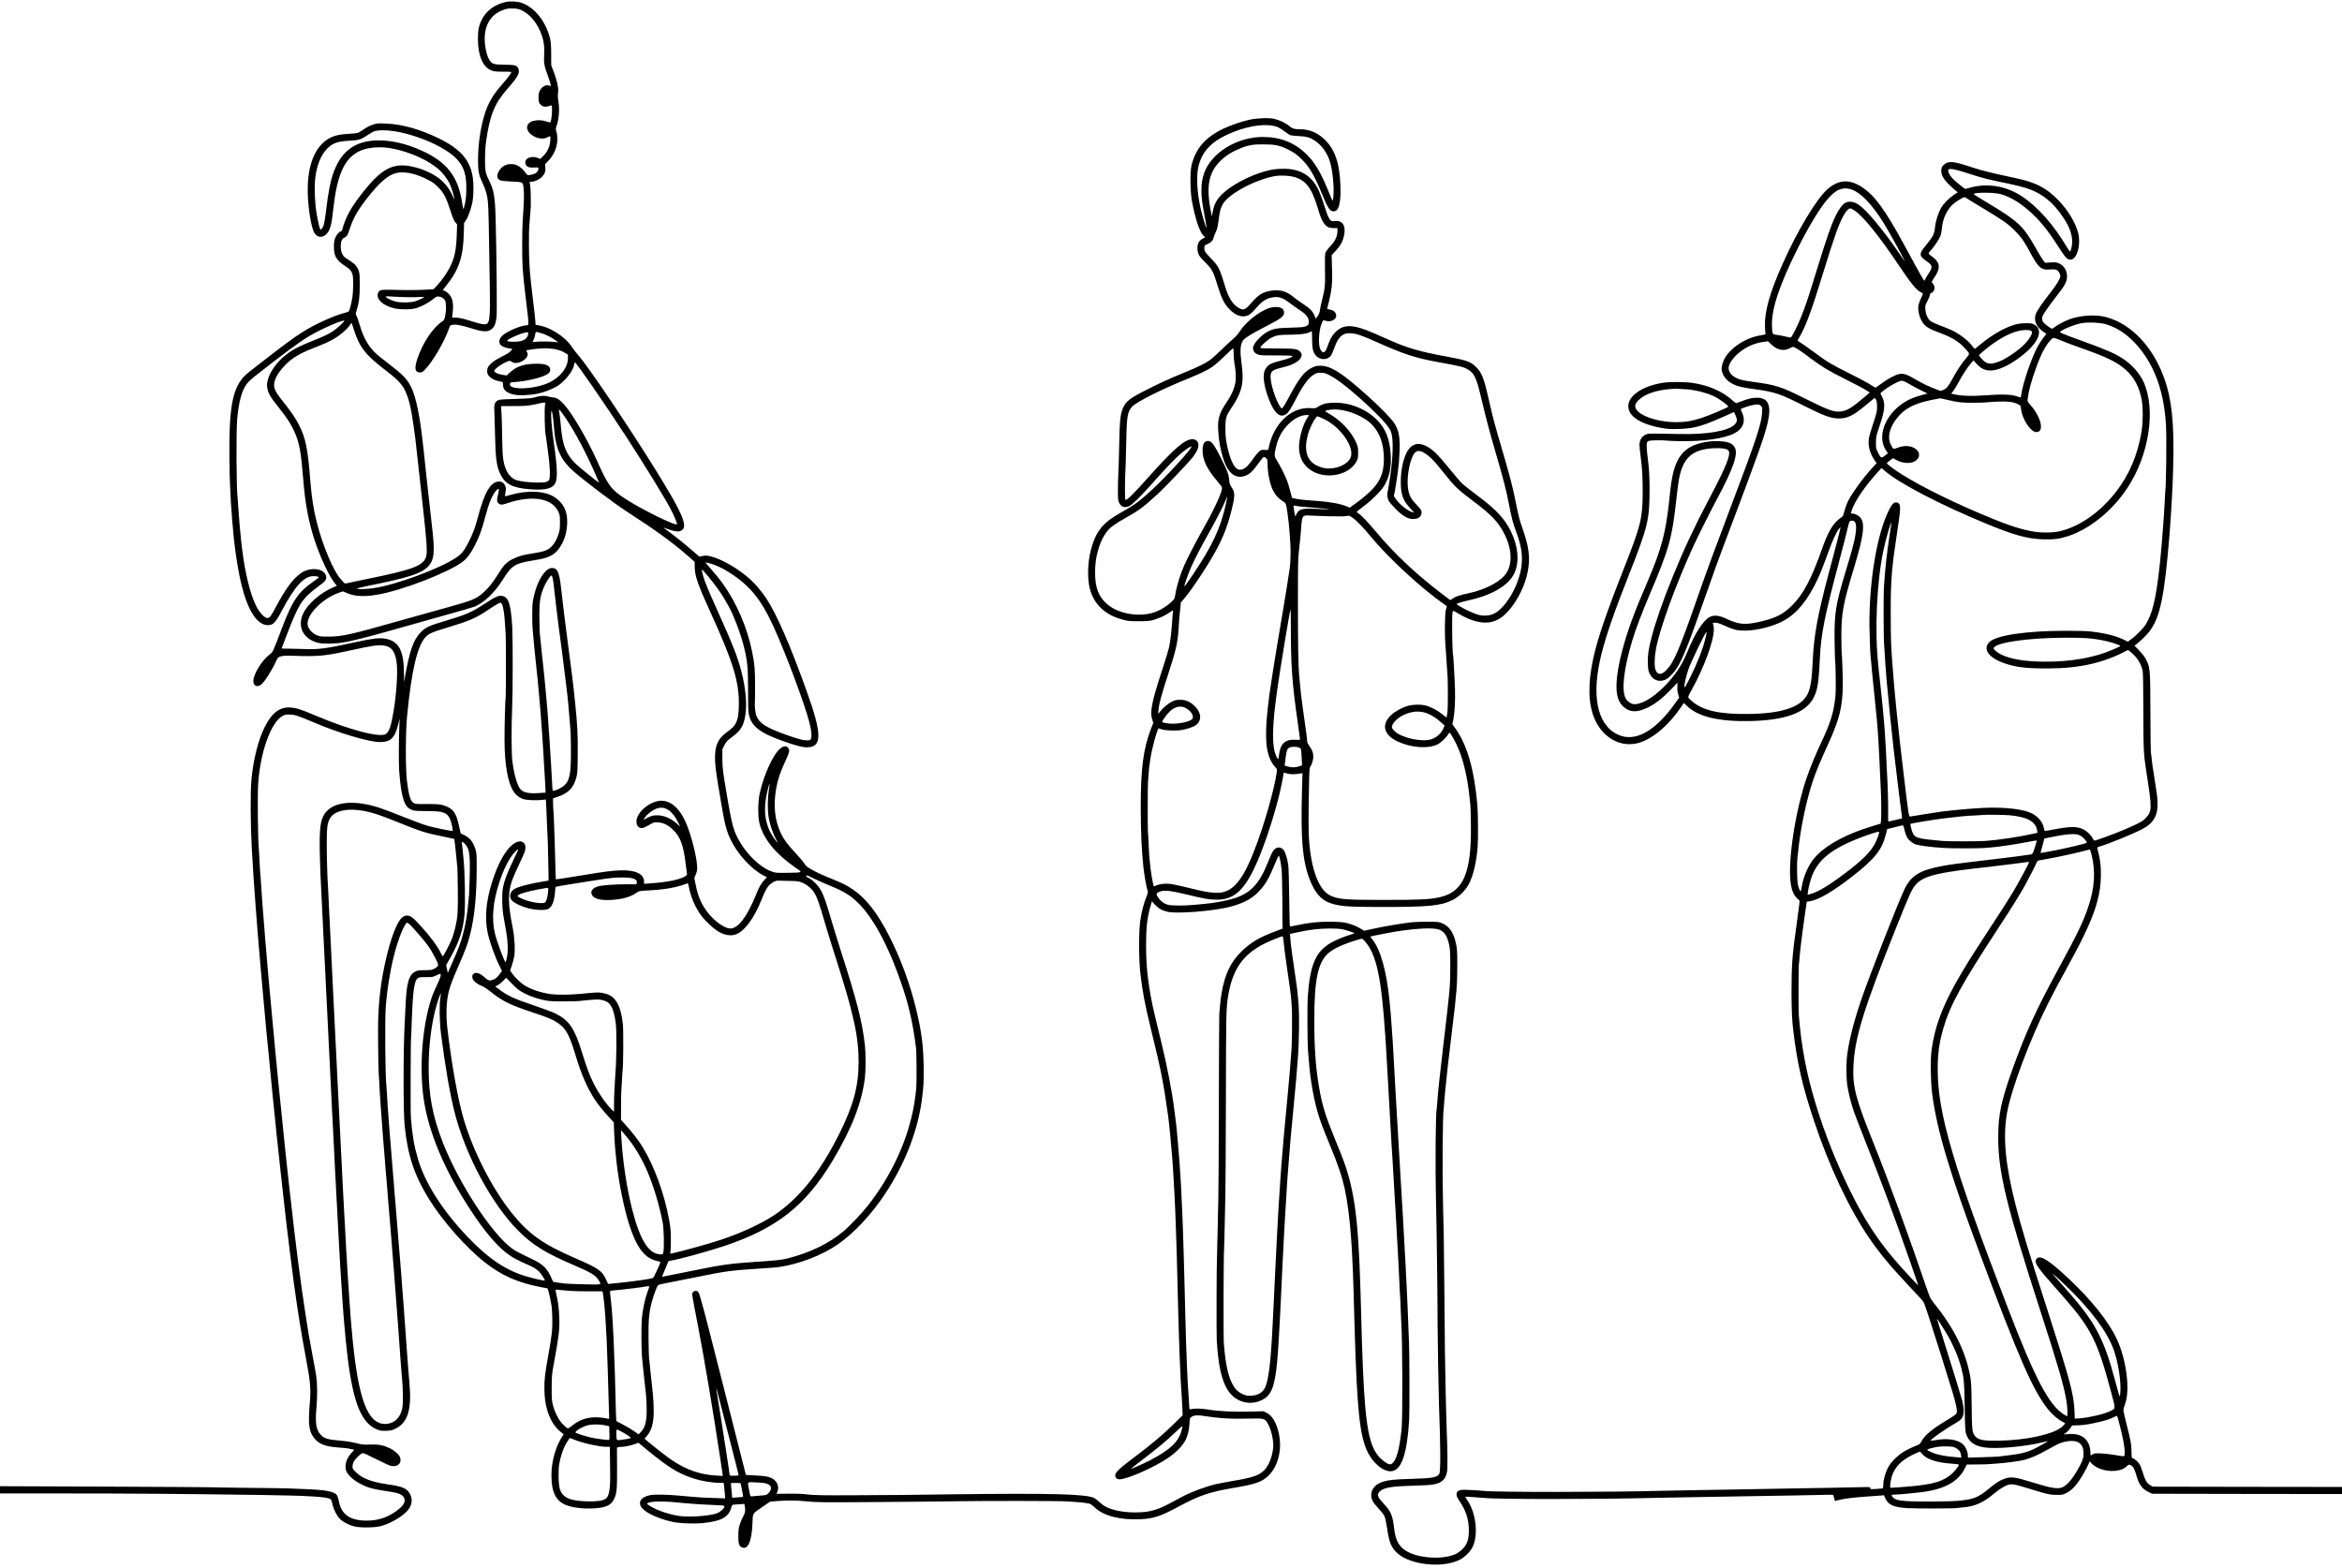 <?xml version="1.0" standalone="no"?>
<!DOCTYPE svg PUBLIC "-//W3C//DTD SVG 20010904//EN"
 "http://www.w3.org/TR/2001/REC-SVG-20010904/DTD/svg10.dtd">
<svg version="1.0" xmlns="http://www.w3.org/2000/svg"
 width="3967pt" height="2656pt" viewBox="0 0 3967 2656"
 preserveAspectRatio="xMidYMid meet">
<g transform="translate(0,2656) scale(0.1,-0.1)"
fill="#000000" stroke="none">
<path d="M8565 26526 c-236 -55 -393 -202 -452 -426 -12 -47 -17 -104 -17
-205 0 -286 86 -479 237 -532 41 -14 80 -18 190 -17 103 1 137 -1 137 -11 0
-17 -60 -96 -172 -224 -112 -129 -176 -229 -231 -356 -98 -226 -163 -602 -160
-925 1 -176 15 -242 82 -382 47 -99 75 -198 85 -303 11 -109 18 -432 32 -1410
9 -628 2 -672 -102 -669 -27 1 -106 20 -176 43 -150 49 -244 71 -311 71 l-49
0 6 48 c19 144 11 232 -24 302 -22 42 -83 98 -117 106 -13 4 -23 8 -23 10 0 2
23 32 51 66 221 273 294 487 305 891 l5 178 35 54 c45 72 100 238 113 345 14
109 14 268 0 366 -41 299 -207 490 -581 672 -315 153 -618 238 -889 249 -132
5 -153 4 -218 -16 -45 -14 -101 -42 -153 -77 -45 -31 -92 -60 -106 -65 -13 -5
-77 -12 -141 -15 -64 -3 -147 -12 -186 -20 -353 -70 -543 -441 -521 -1019 8
-237 56 -527 102 -623 61 -126 199 -106 263 38 30 69 39 115 67 360 64 564
186 838 426 962 147 75 371 94 593 48 297 -60 608 -204 778 -360 64 -58 131
-147 170 -225 28 -56 71 -189 81 -250 6 -35 3 -33 -22 26 -53 122 -135 230
-233 305 -129 99 -317 178 -499 210 -293 51 -484 -54 -784 -431 -205 -258
-302 -430 -355 -632 -7 -25 -18 -43 -26 -43 -28 0 -74 -52 -96 -108 -17 -43
-23 -79 -23 -147 -2 -161 40 -234 191 -332 86 -55 112 -88 128 -163 11 -51 8
-268 -5 -358 -16 -104 -49 -235 -63 -248 -7 -5 -43 -18 -82 -28 -170 -43 -488
-188 -690 -315 -189 -119 -290 -194 -916 -682 -274 -213 -344 -527 -333 -1484
3 -203 6 -386 9 -405 2 -19 6 -109 10 -200 3 -91 8 -172 10 -180 2 -8 6 -67
10 -130 3 -63 8 -126 10 -140 2 -14 7 -61 10 -105 25 -331 86 -725 150 -980
108 -430 265 -665 442 -665 89 0 130 42 233 238 217 413 379 592 534 592 56 0
96 -8 96 -20 0 -4 -44 -38 -97 -75 -255 -179 -351 -322 -527 -785 -159 -419
-153 -405 -212 -450 -130 -98 -272 -330 -273 -446 -1 -81 62 -112 129 -64 54
38 183 239 255 396 31 68 34 71 81 85 36 10 87 13 194 10 427 -14 535 -5 890
71 102 21 248 52 325 69 405 87 519 31 555 -272 19 -161 -5 -513 -55 -815 -42
-248 -72 -337 -127 -377 -96 -70 -626 69 -1201 314 -236 101 -322 128 -422
134 -181 10 -317 -97 -436 -340 -108 -223 -188 -542 -220 -880 -20 -212 -17
-769 6 -1175 18 -313 46 -746 60 -910 2 -30 7 -89 10 -130 6 -87 23 -309 30
-390 3 -30 14 -163 25 -295 11 -132 22 -262 25 -290 3 -27 9 -104 15 -170 6
-66 12 -142 15 -170 3 -27 19 -201 35 -385 17 -184 32 -357 35 -385 7 -70 13
-131 20 -195 27 -296 60 -628 80 -830 14 -135 28 -267 30 -295 3 -27 12 -115
20 -195 8 -80 17 -170 20 -200 3 -30 8 -71 10 -90 3 -19 14 -123 25 -230 11
-107 22 -215 25 -240 48 -438 76 -692 80 -720 5 -39 22 -189 30 -260 12 -110
97 -793 120 -960 69 -500 127 -863 200 -1250 81 -428 93 -559 74 -775 -33
-389 -19 -505 78 -624 78 -95 180 -134 389 -151 147 -11 186 -16 247 -32 l39
-9 -47 -50 c-84 -90 -120 -203 -95 -296 19 -69 118 -164 235 -225 148 -77 201
-91 540 -143 125 -20 184 -47 208 -97 37 -76 -16 -153 -175 -256 -139 -90
-283 -132 -453 -132 -287 0 -432 101 -476 330 -6 36 -19 77 -28 93 -40 70
-184 98 -571 112 -85 3 -195 7 -245 10 -49 3 -358 7 -685 10 -327 3 -620 8
-650 10 -30 2 -844 7 -1807 11 l-1753 7 0 -61 0 -62 1053 0 c1196 0 1944 -6
3342 -25 821 -12 1139 -30 1200 -70 15 -9 25 -33 34 -81 19 -92 80 -211 135
-262 53 -49 140 -94 227 -118 99 -28 357 -25 464 4 159 44 348 153 442 255 81
89 98 193 47 288 -53 97 -120 126 -382 164 -272 40 -424 98 -534 205 -51 49
-58 61 -58 95 0 21 9 58 21 82 22 46 115 137 149 146 16 4 85 -27 234 -103
134 -68 229 -111 258 -115 107 -16 172 47 147 140 -13 47 -95 122 -174 160
-105 50 -183 67 -300 64 -55 -1 -118 -2 -140 -2 -22 0 -85 12 -140 27 -66 17
-157 32 -265 41 -202 18 -258 33 -315 86 -89 82 -110 198 -85 473 17 188 15
407 -4 536 -9 58 -36 211 -61 340 -67 357 -71 383 -119 695 -82 527 -178 1271
-251 1945 -9 74 -17 151 -20 170 -2 19 -18 163 -35 320 -16 157 -32 303 -35
325 -7 59 -94 910 -100 980 -3 33 -8 76 -10 95 -2 19 -7 61 -10 93 -13 146
-16 178 -25 262 -6 50 -19 189 -30 310 -12 121 -36 387 -55 590 -19 204 -41
449 -50 545 -8 96 -17 198 -20 225 -2 28 -7 82 -10 120 -3 39 -8 90 -10 115
-3 25 -7 79 -10 120 -3 41 -8 91 -10 110 -2 19 -7 76 -10 125 -3 50 -8 110
-10 135 -12 117 -44 547 -60 810 -3 47 -8 103 -10 125 -2 22 -7 103 -10 180
-4 77 -9 156 -10 175 -18 179 -26 917 -12 1123 33 521 209 1023 401 1142 44
27 58 30 125 30 93 -1 143 -17 426 -137 413 -177 924 -328 1110 -329 179 -1
252 69 310 299 l25 97 -6 -120 c-10 -213 -12 -647 -3 -765 30 -394 75 -568
163 -632 59 -42 97 -48 308 -48 322 1 377 -31 425 -254 9 -42 14 -78 11 -82
-9 -8 -306 52 -428 87 -58 16 -238 83 -400 148 -162 65 -352 137 -421 159
-393 128 -730 105 -883 -58 -113 -121 -134 -273 -116 -840 5 -179 12 -350 15
-380 2 -30 7 -125 10 -210 3 -85 7 -180 10 -210 2 -30 7 -118 10 -195 3 -77 8
-174 10 -215 2 -41 7 -129 10 -195 3 -66 7 -158 10 -205 2 -47 7 -134 10 -195
3 -60 7 -153 10 -205 3 -52 7 -149 10 -215 3 -66 8 -151 10 -190 2 -38 7 -128
10 -200 3 -71 7 -166 10 -210 3 -44 7 -134 10 -200 3 -66 8 -156 10 -200 3
-44 7 -136 10 -205 3 -69 8 -163 10 -210 3 -47 7 -137 10 -200 3 -63 8 -153
10 -200 2 -47 7 -141 10 -210 3 -69 8 -152 10 -185 2 -33 7 -123 10 -200 3
-77 8 -162 10 -190 2 -27 7 -122 10 -210 3 -88 8 -176 10 -195 2 -19 7 -102
10 -185 3 -82 8 -172 10 -200 2 -27 7 -108 10 -180 5 -122 9 -188 20 -380 3
-44 7 -129 10 -190 3 -60 8 -141 10 -180 2 -38 7 -119 10 -180 3 -60 8 -137
10 -170 2 -33 7 -105 10 -160 6 -105 13 -209 20 -310 2 -33 7 -100 10 -150 3
-49 8 -110 10 -135 3 -25 7 -81 10 -125 13 -171 46 -507 65 -655 99 -777 238
-1109 508 -1210 47 -18 73 -21 147 -18 77 3 100 9 157 37 207 103 274 324 233
776 -13 147 -23 265 -40 505 -3 41 -8 100 -10 130 -2 30 -7 98 -10 150 -3 52
-8 115 -10 140 -2 25 -7 83 -10 130 -3 47 -10 141 -15 210 -6 69 -12 157 -15
195 -3 39 -7 95 -10 125 -2 30 -7 91 -10 135 -3 44 -7 105 -10 135 -5 62 -12
141 -20 250 -3 41 -8 95 -10 120 -2 25 -7 79 -10 120 -3 41 -8 95 -10 120 -2
25 -7 83 -10 130 -3 47 -8 101 -10 120 -2 19 -7 73 -10 120 -3 47 -10 130 -15
185 -5 55 -12 134 -15 175 -3 41 -8 100 -10 130 -3 30 -12 138 -20 240 -8 102
-17 212 -20 245 -3 33 -9 119 -15 190 -5 72 -12 153 -15 180 -3 28 -9 113 -15
190 -17 240 -21 288 -25 340 -2 28 -7 106 -10 175 -4 69 -8 135 -10 147 -19
120 -28 1099 -12 1318 20 290 70 605 138 880 69 278 181 557 225 563 15 2 52
-32 147 -139 175 -195 246 -292 322 -442 74 -145 74 -149 -2 -193 -43 -26 -55
-28 -168 -29 -108 -2 -127 -4 -165 -26 -113 -62 -147 -198 -165 -659 -3 -80
-8 -174 -10 -210 -25 -424 -26 -1500 -1 -1740 51 -503 166 -847 415 -1247 230
-371 630 -823 946 -1070 281 -220 546 -338 925 -413 l135 -26 12 -38 c13 -37
46 -196 58 -271 3 -22 7 -112 10 -200 5 -179 -9 -303 -69 -630 -55 -301 -67
-405 -65 -570 3 -326 103 -585 279 -724 l48 -38 -19 -29 c-114 -166 -189 -431
-189 -662 0 -294 76 -444 259 -513 124 -46 335 -66 520 -47 163 16 240 60 287
163 41 89 48 166 46 526 l-2 337 23 6 c12 3 39 6 59 6 50 0 164 25 228 49 l53
20 156 -128 c350 -287 516 -390 760 -471 150 -50 320 -79 472 -80 l56 0 7 -47
c3 -26 9 -85 13 -132 l6 -84 -209 7 c-115 4 -222 8 -239 11 -16 2 -66 6 -110
9 -44 3 -152 13 -240 21 -190 18 -410 21 -480 5 -139 -31 -195 -102 -150 -189
47 -92 271 -202 530 -261 117 -27 370 -37 526 -21 312 33 433 100 478 269 8
28 17 42 29 42 9 0 56 3 103 7 l87 6 6 -29 c15 -78 10 -119 -21 -174 -18 -30
-44 -91 -59 -135 -23 -68 -27 -98 -28 -200 -1 -128 11 -172 53 -195 107 -57
176 95 187 415 6 166 -5 149 172 270 l124 85 117 11 c170 15 335 13 521 -6
150 -16 257 -17 1195 -10 567 4 1197 10 1400 14 395 7 1723 5 1790 -3 22 -2
90 -7 150 -10 111 -7 219 -21 252 -33 10 -3 46 -32 80 -64 150 -139 422 -209
758 -196 231 10 343 46 648 209 371 199 526 251 951 324 364 62 470 99 577
201 191 182 254 520 153 819 -44 130 -104 213 -181 251 l-54 26 -222 -6 c-273
-7 -542 5 -707 34 -113 19 -225 22 -304 7 -22 -4 -20 -11 -30 182 -4 74 -9
146 -11 160 -2 14 -6 88 -10 165 -3 77 -8 176 -10 220 -7 137 -21 549 -30 940
-3 121 -7 301 -10 400 -3 99 -7 270 -10 380 -3 110 -7 261 -10 335 -2 74 -7
214 -10 310 -3 96 -8 209 -10 250 -3 41 -7 136 -10 210 -3 74 -7 169 -10 210
-2 41 -7 120 -10 175 -20 339 -68 893 -90 1025 -2 14 -9 66 -15 115 -35 290
-121 737 -225 1162 -144 586 -167 692 -205 948 -35 237 -47 410 -48 665 0 309
20 484 78 679 l21 72 51 -56 c59 -65 119 -98 215 -121 155 -37 768 11 1047 82
228 58 374 134 492 256 115 118 177 225 279 475 32 79 61 140 66 138 12 -8 38
-140 48 -245 5 -52 9 -261 11 -465 1 -203 3 -405 3 -448 l2 -78 -140 -53
c-252 -95 -401 -183 -545 -322 -195 -188 -293 -391 -350 -727 -11 -60 -22
-152 -25 -205 -4 -53 -9 -108 -12 -122 -3 -14 -6 -689 -8 -1500 -1 -811 -5
-1558 -9 -1660 -3 -102 -9 -345 -12 -540 -4 -195 -8 -382 -10 -415 -8 -170
-11 -1310 -4 -1440 32 -550 128 -842 318 -972 151 -103 348 -103 499 1 131 90
183 275 218 771 3 44 7 109 10 145 7 103 14 226 20 345 3 61 7 148 10 195 3
47 7 137 10 200 3 63 7 158 10 210 3 52 7 151 10 220 3 69 8 163 10 210 3 47
7 130 10 185 13 266 16 335 20 395 2 36 7 112 10 170 9 162 29 491 40 653 12
163 16 212 30 382 2 33 12 146 20 250 9 105 18 206 20 225 2 19 7 64 10 100 3
36 10 108 15 160 6 52 17 174 25 270 9 96 17 191 20 210 2 19 9 96 15 170 6
74 15 185 20 245 27 316 32 805 11 1025 -19 198 -21 216 -47 390 -36 243 -72
498 -78 555 -12 119 -17 185 -13 185 2 0 53 11 113 24 226 49 369 66 567 67
78 0 167 -5 197 -11 65 -13 210 -61 210 -69 0 -3 -28 -14 -63 -24 -109 -32
-260 -95 -341 -143 -253 -148 -347 -373 -385 -914 -9 -129 -6 -781 4 -905 27
-333 28 -343 56 -540 24 -166 69 -378 111 -519 39 -132 79 -239 203 -541 145
-351 206 -533 255 -755 44 -203 84 -517 105 -820 12 -168 14 -217 20 -340 3
-69 8 -163 10 -210 2 -47 7 -173 10 -280 3 -107 7 -267 10 -355 3 -88 7 -241
10 -340 39 -1365 86 -1818 214 -2089 103 -219 299 -370 434 -335 155 41 241
309 276 864 8 126 5 1221 -3 1320 -2 22 -7 144 -11 270 -4 127 -8 246 -10 265
-2 19 -6 116 -10 215 -3 99 -8 200 -10 225 -2 25 -7 110 -10 190 -3 80 -8 170
-10 200 -2 30 -7 109 -10 175 -3 66 -7 149 -10 185 -2 36 -7 115 -10 175 -3
61 -7 144 -10 185 -2 41 -7 118 -10 170 -3 52 -8 124 -10 160 -2 36 -7 112
-10 170 -3 58 -8 134 -10 170 -3 36 -7 112 -10 170 -3 58 -7 134 -10 170 -2
36 -7 110 -10 165 -3 55 -7 134 -10 175 -7 110 -14 232 -20 340 -3 52 -7 129
-10 170 -4 69 -7 120 -20 350 -6 101 -13 243 -20 360 -3 47 -7 128 -10 180 -9
168 -23 387 -30 470 -2 30 -7 93 -10 140 -6 87 -13 178 -20 240 -2 19 -7 64
-10 100 -48 495 -152 867 -292 1038 -19 24 -34 45 -32 46 7 6 363 75 464 90
338 50 586 62 687 32 97 -28 150 -105 185 -266 15 -71 18 -133 18 -365 0 -330
-5 -388 -115 -1305 -18 -146 -70 -606 -75 -660 -3 -30 -8 -80 -11 -110 -3 -30
-7 -73 -9 -95 -2 -22 -7 -85 -11 -140 -4 -55 -8 -102 -9 -105 -18 -32 -26
-985 -13 -1510 13 -490 27 -1600 28 -2135 1 -306 16 -1145 24 -1380 26 -672
28 -1106 6 -1150 -32 -64 -118 -79 -505 -89 -249 -7 -356 -18 -450 -47 -126
-38 -200 -124 -199 -229 1 -74 26 -119 123 -223 43 -47 88 -106 100 -130 14
-28 30 -104 46 -210 35 -240 72 -327 177 -422 218 -196 756 -254 1046 -112 86
41 187 141 225 220 99 205 60 568 -83 782 -22 33 -40 63 -40 67 0 3 12 5 28 3
15 -2 81 -6 147 -10 66 -4 134 -9 150 -11 196 -25 1905 -24 2890 1 105 3 341
7 525 10 524 8 936 15 1170 20 118 3 393 7 610 10 217 3 466 8 552 11 127 5
159 3 162 -8 3 -7 10 -32 16 -55 l10 -41 53 14 c101 27 276 48 522 64 88 6
181 12 207 15 l48 5 25 -55 c53 -112 140 -150 375 -164 143 -9 792 -7 840 2
14 3 59 8 102 11 193 16 335 78 508 221 122 102 235 167 297 170 48 3 124 -15
333 -80 280 -87 333 -99 445 -99 94 -1 105 1 167 32 114 56 215 181 342 425
25 48 46 95 46 104 0 11 12 3 34 -23 88 -103 293 -158 458 -123 64 14 97 30
143 71 35 31 37 31 69 15 37 -17 62 -64 91 -167 42 -155 102 -237 208 -286
l62 -29 1608 -3 1607 -2 0 60 0 60 -1602 2 -1603 3 -42 24 c-57 33 -86 79
-124 202 -17 57 -40 120 -50 140 -21 42 -89 106 -121 114 -22 6 -23 10 -24
113 0 120 -13 187 -87 477 -28 110 -51 214 -50 230 0 17 12 60 26 96 91 235
27 749 -138 1104 -139 299 -435 669 -825 1033 -331 309 -468 394 -531 331 -50
-50 -9 -124 206 -369 70 -80 183 -208 250 -285 467 -532 574 -747 804 -1610
79 -297 80 -273 -22 -323 -97 -48 -355 -108 -508 -119 l-86 -6 -5 134 c-12
284 -77 524 -473 1754 -311 964 -427 1348 -529 1750 -171 677 -213 1138 -140
1545 71 398 382 1228 694 1850 89 177 168 326 389 730 240 438 387 768 446
1003 42 167 55 260 60 417 5 170 -13 311 -60 476 -5 17 0 22 37 33 159 47 562
211 721 294 195 100 272 235 262 462 -5 100 -3 87 -50 385 -43 276 -43 272
-50 355 -4 39 -9 81 -13 95 -3 14 -7 322 -8 685 -3 737 -3 749 -70 884 -26 52
-61 99 -118 159 l-81 84 40 31 c69 55 166 150 210 207 185 242 256 584 345
1665 5 66 12 167 15 225 3 58 8 123 10 145 2 22 7 105 11 185 3 80 8 161 9
180 8 86 20 524 20 715 -2 602 -59 963 -207 1306 -206 475 -552 809 -944 910
-174 45 -439 27 -619 -43 -74 -28 -183 -86 -238 -125 l-48 -34 -46 27 c-25 14
-63 44 -84 65 -44 44 -51 86 -23 142 22 44 143 213 229 322 142 178 177 245
177 335 0 104 -60 192 -152 225 -35 12 -64 14 -131 9 l-86 -6 -32 38 c-18 22
-75 116 -128 209 -210 376 -297 457 -811 765 -133 79 -242 148 -242 151 0 33
345 33 460 0 176 -51 358 -165 539 -337 166 -158 280 -306 505 -657 64 -100
102 -127 158 -111 98 28 155 261 109 444 -44 175 -170 385 -329 551 -210 219
-392 312 -757 388 -382 80 -535 118 -730 182 -311 103 -382 108 -462 35 -30
-27 -36 -41 -41 -84 -7 -78 35 -156 135 -253 43 -41 93 -86 111 -100 l33 -25
-70 -48 c-83 -56 -177 -153 -215 -222 -47 -84 -93 -231 -100 -322 -9 -113 -36
-166 -169 -326 -104 -125 -101 -163 20 -247 113 -78 116 -96 32 -225 -29 -43
-55 -90 -58 -103 -7 -25 -22 1 -341 589 -332 611 -508 852 -726 993 -207 134
-388 125 -571 -30 -188 -158 -518 -707 -778 -1294 -209 -469 -297 -785 -290
-1034 2 -60 6 -117 10 -126 5 -13 -8 -18 -74 -28 -245 -37 -491 -189 -609
-376 -29 -46 -62 -144 -62 -184 0 -103 76 -209 190 -266 84 -42 152 -58 385
-90 335 -47 414 -74 835 -286 315 -158 426 -200 548 -207 162 -9 269 41 494
232 76 64 140 116 142 116 3 0 13 -15 23 -32 12 -24 17 -57 17 -118 0 -77 -5
-102 -61 -270 -34 -102 -67 -213 -74 -248 -24 -127 5 -256 85 -376 l42 -63
-64 -69 c-159 -170 -366 -456 -427 -589 -18 -38 -42 -108 -54 -155 -12 -46
-27 -88 -35 -92 -8 -4 -37 -26 -64 -48 -100 -78 -185 -229 -277 -490 -182
-517 -322 -781 -514 -970 -140 -138 -263 -204 -486 -259 -298 -74 -403 -68
-630 40 -115 54 -199 63 -270 29 -114 -55 -253 -271 -384 -593 -91 -226 -214
-410 -396 -591 -204 -203 -406 -315 -528 -292 -42 8 -100 54 -122 96 -73 142
-31 504 116 990 59 192 152 439 285 753 338 795 384 958 459 1632 14 127 32
271 41 320 64 377 225 524 594 542 130 6 218 -7 245 -37 51 -57 -32 -267 -329
-828 -243 -459 -432 -865 -613 -1311 -175 -432 -295 -778 -363 -1045 -50 -198
-63 -291 -58 -428 3 -96 8 -122 30 -169 43 -93 128 -138 219 -118 56 13 74 24
132 78 148 138 239 340 537 1191 172 493 288 813 450 1240 488 1290 614 1644
664 1871 63 284 7 412 -183 411 -82 0 -137 -13 -256 -57 -51 -19 -96 -35 -100
-35 -4 0 -30 21 -59 47 -168 152 -406 257 -676 296 -131 19 -383 21 -500 3
-420 -65 -672 -286 -565 -495 63 -124 262 -224 546 -272 105 -18 150 -20 289
-16 273 9 391 44 878 263 l53 24 24 -52 c35 -75 33 -109 -10 -157 -101 -111
-475 -176 -945 -163 -118 3 -287 6 -375 6 -153 1 -162 0 -205 -24 -57 -32 -90
-92 -90 -165 0 -27 9 -119 20 -202 27 -205 35 -365 34 -628 -3 -421 -34 -544
-314 -1255 -309 -783 -451 -1200 -525 -1542 -91 -424 -84 -760 22 -1010 132
-311 415 -481 704 -424 248 50 539 287 770 628 l40 59 64 -60 c187 -175 538
-257 1055 -246 578 12 923 131 1063 366 80 135 102 258 122 689 21 434 76 706
353 1750 43 162 94 359 112 438 30 127 36 143 57 148 91 23 114 -66 73 -280
-22 -114 -62 -261 -164 -597 -164 -544 -187 -694 -181 -1159 2 -173 6 -326 9
-339 10 -47 15 -507 6 -591 -30 -281 -82 -452 -241 -787 -97 -205 -197 -449
-252 -613 -196 -582 -321 -1435 -263 -1792 18 -109 51 -183 106 -236 l42 -41
-6 -68 c-4 -37 -25 -192 -46 -343 -73 -512 -85 -682 -85 -1155 1 -280 9 -461
30 -635 66 -552 156 -944 350 -1525 254 -765 595 -1489 934 -1985 174 -255
344 -461 664 -803 88 -95 184 -197 213 -228 51 -54 53 -58 137 -315 87 -264
304 -954 396 -1257 64 -210 87 -324 74 -363 -7 -22 -39 -46 -144 -109 -277
-166 -399 -268 -457 -380 -18 -36 -29 -44 -94 -69 -40 -15 -116 -51 -168 -79
-124 -68 -249 -188 -303 -294 -45 -87 -77 -205 -77 -285 0 -38 -4 -60 -12 -63
-7 -2 -57 -6 -110 -9 -94 -6 -98 -5 -98 14 0 20 -4 20 -172 16 -95 -3 -335 -8
-533 -11 -198 -3 -466 -7 -595 -10 -129 -3 -379 -7 -555 -10 -176 -3 -423 -7
-550 -10 -126 -3 -399 -7 -605 -10 -206 -3 -440 -8 -520 -10 -873 -25 -2839
-26 -3030 -1 -52 7 -238 17 -313 18 -87 0 -122 -15 -133 -57 -9 -37 1 -65 49
-136 108 -158 157 -313 157 -497 0 -156 -32 -244 -118 -324 -27 -25 -67 -55
-90 -67 -195 -99 -578 -90 -808 20 -154 73 -225 187 -249 399 -27 233 -51 290
-185 435 -91 98 -107 138 -73 183 50 68 169 97 428 107 384 13 444 17 509 30
131 27 191 85 216 210 12 56 9 401 -5 695 -2 47 -7 198 -10 335 -3 138 -7 324
-10 415 -7 250 -14 826 -20 1625 -3 396 -8 806 -10 910 -3 105 -8 339 -12 520
-15 612 -8 1540 12 1667 2 13 6 64 9 113 4 50 8 108 11 130 2 22 7 63 9 90 19
189 29 285 41 390 38 320 58 486 80 670 68 551 80 715 79 1045 0 211 -4 259
-22 345 -40 187 -116 297 -238 346 -54 22 -73 24 -244 24 -102 0 -219 -4 -260
-8 -172 -18 -516 -77 -710 -122 l-105 -23 -45 28 c-66 43 -152 78 -244 102
-65 16 -118 21 -266 23 -204 4 -383 -15 -584 -60 -60 -14 -113 -22 -117 -18
-4 5 -9 222 -12 483 -3 261 -10 511 -16 555 -14 100 -47 211 -73 249 -29 39
-79 59 -115 45 -58 -22 -81 -58 -154 -241 -145 -365 -287 -520 -559 -612 -131
-43 -351 -85 -530 -100 -36 -3 -115 -10 -177 -16 -148 -14 -355 -14 -420 0
-67 15 -125 54 -168 115 -47 66 -45 82 12 107 74 33 189 21 467 -46 296 -73
378 -87 506 -87 269 -1 437 134 618 496 139 278 319 797 432 1245 30 119 80
360 80 389 0 20 3 22 28 16 75 -20 101 -23 161 -20 36 2 81 7 99 11 l34 7 -9
-309 c-22 -822 9 -1177 132 -1496 86 -223 192 -344 349 -398 157 -54 305 -65
851 -65 818 0 1016 19 1215 116 119 59 229 169 288 289 72 148 119 354 141
615 10 114 7 573 -4 700 -53 605 -173 1024 -371 1301 l-54 75 16 72 c24 116
35 318 29 527 -4 107 -8 211 -10 230 -2 19 -7 100 -10 180 -4 80 -9 147 -10
150 -18 31 -26 709 -10 746 10 21 13 20 106 -35 287 -170 524 -194 706 -70
196 133 396 469 457 771 51 247 27 434 -98 781 -33 91 -60 199 -96 380 -61
304 -98 444 -233 907 -132 449 -153 527 -226 845 -89 392 -122 475 -226 574
-93 88 -158 110 -520 176 -412 75 -636 140 -917 264 -76 34 -199 88 -274 121
-369 162 -531 165 -675 13 -51 -54 -86 -121 -130 -247 -35 -101 -75 -112 -116
-32 -36 69 -26 303 17 418 30 80 30 79 74 64 50 -17 103 -10 142 20 75 56 30
157 -76 171 -22 3 -40 9 -40 13 0 4 16 68 35 143 39 155 55 305 49 462 -2 61
-5 153 -6 206 l-2 97 71 76 c82 89 119 159 140 264 33 160 -33 257 -160 236
-78 -12 -99 19 -182 281 -31 99 -78 220 -103 269 -117 228 -305 337 -579 337
-131 -1 -207 -11 -329 -47 -272 -78 -570 -239 -720 -389 -85 -85 -128 -166
-152 -286 l-16 -84 -12 61 c-98 484 -37 730 234 946 94 75 249 150 377 185 89
23 119 26 270 27 197 1 279 -16 417 -84 108 -54 161 -92 243 -175 125 -125
210 -271 335 -576 100 -245 136 -299 199 -299 87 0 123 131 116 415 -11 403
-96 647 -286 818 -114 104 -248 157 -394 157 -101 0 -135 10 -188 55 -59 51
-164 101 -254 121 -96 21 -285 14 -422 -15 -130 -29 -317 -93 -437 -150 -306
-146 -469 -332 -541 -617 -28 -108 -24 -438 5 -604 57 -314 136 -545 206 -602
11 -9 19 -18 16 -20 -3 -2 -23 -13 -45 -25 -61 -33 -88 -90 -82 -175 5 -85 29
-123 142 -234 103 -101 128 -147 195 -370 67 -222 113 -315 196 -404 114 -120
229 -158 331 -109 29 14 73 55 132 123 99 114 161 155 265 176 110 22 185 -1
311 -100 44 -34 112 -82 150 -107 125 -80 169 -138 163 -216 -3 -38 -7 -44
-43 -62 -34 -16 -71 -20 -265 -26 -247 -7 -301 -18 -407 -79 -80 -46 -178
-143 -209 -207 -26 -53 -27 -57 -13 -97 11 -33 23 -45 60 -64 45 -22 55 -23
315 -23 148 1 275 -3 282 -8 22 -14 -62 -48 -199 -82 -170 -42 -217 -69 -262
-154 -46 -87 -19 -285 69 -509 87 -219 176 -302 271 -252 53 27 76 62 218 331
99 188 188 302 275 353 36 22 58 27 111 27 57 0 76 -5 150 -42 149 -74 452
-321 747 -607 182 -177 262 -273 293 -353 43 -112 37 -413 -17 -778 -14 -93
-30 -187 -35 -208 -17 -65 -13 -130 11 -178 13 -24 68 -89 124 -145 142 -141
233 -184 348 -161 73 15 111 99 71 157 -9 14 -47 57 -85 97 -84 87 -115 151
-130 269 -25 192 35 500 114 590 37 42 78 45 146 10 94 -48 187 -142 367 -371
160 -203 228 -267 478 -454 317 -236 441 -370 542 -584 130 -275 121 -540 -23
-690 -116 -121 -339 -230 -577 -282 -173 -38 -234 -57 -281 -89 l-49 -33 -145
110 c-433 330 -790 665 -1094 1026 -163 193 -264 300 -322 338 -13 8 -24 18
-24 22 0 4 51 45 113 91 146 109 301 264 355 355 85 144 118 297 109 504 -12
275 -85 462 -242 616 -187 184 -470 293 -735 282 -123 -4 -186 -22 -261 -71
-35 -23 -44 -25 -116 -20 -333 25 -636 -265 -717 -687 -5 -24 -8 -25 -64 -21
-57 4 -61 3 -102 -34 -23 -21 -65 -72 -93 -113 -98 -146 -168 -200 -241 -187
-81 15 -155 170 -207 437 -17 84 -23 152 -23 259 -1 177 8 210 104 353 180
272 215 423 170 747 -26 188 -24 291 8 363 17 39 35 56 110 105 50 33 186 108
303 168 244 124 299 166 299 228 0 71 -63 104 -180 93 -165 -15 -443 -216
-572 -412 -25 -39 -67 -88 -94 -110 -27 -22 -116 -105 -199 -185 -82 -80 -180
-167 -216 -193 -79 -56 -211 -120 -447 -216 -242 -99 -397 -170 -621 -284
-285 -145 -347 -192 -398 -304 -48 -104 -59 -222 -68 -703 -3 -157 -8 -343
-13 -415 -4 -71 -7 -202 -7 -290 0 -146 2 -164 23 -206 34 -69 95 -87 170 -52
52 25 179 149 366 358 256 287 374 411 483 510 97 87 203 158 203 136 0 -39
-418 -497 -656 -717 -221 -206 -306 -268 -568 -415 -281 -158 -400 -311 -480
-621 -54 -207 -61 -489 -16 -653 72 -267 258 -442 556 -522 90 -24 115 -27
274 -27 161 1 182 3 263 27 99 31 190 73 260 123 26 19 50 34 53 34 3 0 4 -15
1 -32 -3 -18 -9 -82 -12 -143 -9 -149 -31 -348 -51 -442 -9 -43 -60 -214 -115
-380 -183 -559 -216 -726 -171 -858 l17 -50 -37 -95 c-132 -340 -176 -674
-176 -1325 1 -439 13 -712 44 -1015 14 -140 54 -362 73 -412 7 -20 2 -43 -24
-109 -44 -108 -78 -243 -101 -394 -26 -169 -26 -644 -1 -870 37 -331 75 -533
183 -975 168 -682 208 -885 289 -1457 16 -115 57 -531 70 -713 3 -47 8 -110
10 -140 7 -93 21 -335 30 -520 3 -63 7 -158 10 -210 2 -52 7 -169 10 -260 3
-91 8 -221 10 -290 5 -148 12 -380 25 -925 20 -816 42 -1385 65 -1690 2 -33 7
-121 11 -195 l6 -135 -173 -170 c-171 -167 -352 -320 -599 -505 -289 -217
-370 -291 -370 -341 0 -45 26 -69 75 -69 124 0 570 195 810 355 123 81 243
198 292 285 48 84 74 182 80 298 6 101 6 102 37 121 44 27 96 31 200 15 285
-44 465 -54 826 -45 190 5 212 -1 257 -72 63 -99 111 -308 98 -427 -17 -157
-78 -305 -156 -381 -88 -86 -197 -122 -534 -178 -104 -18 -228 -41 -275 -52
-175 -40 -427 -135 -577 -215 -302 -164 -352 -188 -466 -223 -103 -31 -188
-42 -327 -42 -139 0 -237 12 -352 41 -111 29 -183 66 -252 131 -34 31 -74 63
-91 71 -135 69 -710 84 -2385 64 -393 -4 -776 -9 -850 -11 -74 -2 -441 -4
-815 -5 -570 -3 -700 0 -805 13 -85 11 -190 15 -326 13 l-201 -2 13 33 c27 64
14 135 -34 186 -60 64 -137 84 -350 93 -81 4 -147 7 -148 8 -1 3 -201 787
-418 1646 -301 1188 -363 1419 -388 1452 -24 30 -72 27 -94 -7 -17 -26 -22 6
92 -585 106 -552 251 -1415 375 -2235 16 -110 33 -220 36 -244 l6 -44 -109 6
c-276 16 -508 97 -753 261 -83 56 -278 208 -421 327 l-43 37 41 49 c125 148
143 359 78 923 -14 118 -28 251 -31 295 -4 44 -9 91 -12 105 -2 14 -6 153 -8
310 -4 314 7 442 50 616 26 102 85 267 108 298 8 11 54 24 147 41 74 14 302
59 505 100 493 100 578 112 1000 140 82 5 147 10 295 20 305 21 712 156 1006
333 266 159 561 449 806 788 379 524 637 1147 712 1719 30 225 35 310 31 570
-5 351 -36 592 -125 961 -104 430 -261 860 -457 1244 -201 393 -389 636 -609
787 -108 74 -172 106 -351 179 -187 76 -252 106 -358 165 -77 42 -95 58 -122
102 -17 29 -84 108 -149 177 -136 146 -189 216 -244 328 -109 221 -136 486
-79 786 27 142 67 259 146 430 79 169 86 204 49 241 -33 33 -70 29 -124 -11
-121 -93 -282 -440 -354 -764 -32 -148 -33 -406 0 -524 71 -257 277 -507 602
-731 47 -32 87 -60 89 -62 3 -2 -1 -9 -8 -16 -9 -9 -69 -12 -214 -13 -201 -2
-202 -2 -278 27 -235 90 -508 391 -616 678 -37 98 -67 237 -118 536 -84 492
-88 520 -89 690 l-1 160 33 68 c30 60 43 75 130 140 154 115 199 191 228 381
29 188 3 461 -71 741 -60 231 -148 457 -340 880 -165 364 -246 553 -284 662
-29 85 -49 173 -39 173 11 0 171 -193 250 -302 76 -104 125 -182 211 -340 77
-140 182 -416 236 -620 70 -266 83 -383 82 -781 -1 -260 2 -354 13 -408 43
-203 186 -315 581 -454 212 -75 327 -105 402 -105 260 0 260 218 -1 945 -279
780 -509 1310 -688 1580 -72 110 -184 243 -269 319 -196 178 -477 342 -662
388 -78 19 -96 20 -145 10 l-56 -12 -46 40 c-175 155 -394 331 -552 443 -17
13 -9 11 32 -5 106 -41 190 -59 230 -48 166 45 84 254 -417 1059 -471 757
-1122 1722 -1299 1925 -38 43 -83 102 -101 130 -87 142 -299 297 -486 355 -37
11 -82 21 -101 23 l-34 2 -6 85 c-4 48 -18 176 -32 286 -25 205 -27 225 -44
380 -22 206 -31 384 -31 630 0 143 2 269 5 280 2 11 7 76 11 144 4 69 9 134
11 145 9 45 5 364 -5 415 -6 29 -11 55 -11 57 0 2 10 4 23 4 53 0 130 32 174
73 58 54 76 96 70 169 l-5 56 58 60 c126 129 182 332 135 489 -15 50 -14 54
11 129 32 97 43 253 24 375 -13 84 -14 113 -5 178 7 59 -23 197 -72 324 l-46
122 -1 195 c-2 167 -5 207 -25 280 -73 275 -255 501 -466 579 -75 28 -199 36
-280 17z m278 -144 c180 -89 326 -309 367 -552 8 -49 11 -116 7 -191 -8 -142
1 -195 58 -348 23 -64 46 -133 49 -153 l7 -37 -30 10 c-65 23 -148 -37 -172
-123 -6 -24 -9 -71 -7 -105 3 -52 9 -68 33 -93 43 -45 97 -49 183 -14 25 11
10 -260 -17 -288 -4 -4 -29 1 -57 11 -65 25 -145 31 -216 16 -164 -33 -159
-189 9 -271 77 -38 156 -42 215 -11 47 24 47 24 50 3 2 -12 0 -50 -4 -86 -10
-85 -53 -172 -117 -234 l-49 -48 -46 17 c-125 48 -244 -22 -199 -116 18 -38
61 -52 143 -47 68 4 70 3 70 -20 0 -54 -52 -93 -142 -106 -46 -7 -46 -7 -77
37 -38 56 -93 105 -145 128 -57 26 -148 25 -203 -2 -84 -41 -148 -149 -124
-211 17 -44 53 -55 211 -62 225 -11 214 -7 227 -96 14 -97 10 -236 -14 -585
-10 -139 -10 -636 -1 -775 8 -119 31 -339 52 -510 8 -63 17 -137 20 -165 3
-27 10 -88 16 -135 5 -46 10 -104 10 -127 0 -38 -3 -43 -23 -43 -102 0 -357
-110 -425 -184 -44 -48 -55 -94 -32 -136 16 -31 72 -58 142 -70 l68 -12 -28
-34 c-19 -23 -68 -54 -148 -93 -129 -64 -217 -133 -240 -188 -48 -113 40 -208
219 -238 36 -6 37 -7 37 -52 0 -63 29 -106 93 -137 91 -44 196 -52 407 -30
105 12 244 53 349 105 89 44 118 65 191 138 89 88 151 188 166 267 3 19 9 34
13 34 22 0 507 -703 863 -1250 323 -498 638 -1010 751 -1221 59 -110 120 -254
115 -269 -14 -39 -606 252 -883 434 -238 157 -280 214 -475 646 -164 365 -420
801 -559 952 -75 81 -119 109 -174 113 -23 2 -67 10 -98 19 -62 18 -126 13
-239 -20 -40 -12 -124 -18 -315 -23 -222 -6 -265 -9 -293 -24 -52 -28 -65 -72
-58 -187 3 -52 8 -221 11 -375 8 -425 26 -556 93 -693 80 -163 206 -228 492
-250 244 -20 373 6 426 85 53 78 49 260 -16 708 -35 244 -53 476 -40 525 5 20
9 11 18 -40 12 -68 15 -95 32 -295 28 -308 117 -496 321 -676 188 -166 689
-545 904 -684 493 -318 784 -530 1041 -756 l111 -98 1 -88 c0 -143 56 -305
254 -738 401 -876 503 -1211 493 -1620 -6 -250 -39 -322 -201 -438 -160 -114
-213 -245 -201 -492 7 -130 19 -214 97 -675 67 -402 94 -506 170 -662 116
-239 344 -488 543 -594 l68 -36 -44 -46 c-56 -61 -86 -112 -140 -248 -151
-372 -304 -574 -435 -574 -91 0 -252 110 -367 250 -114 140 -179 281 -219 481
l-25 124 26 65 c23 59 25 74 20 155 -10 156 -96 492 -176 688 -124 304 -306
443 -510 391 -130 -34 -269 -144 -318 -251 -62 -135 14 -245 127 -184 19 10
61 33 93 51 53 29 64 32 125 28 88 -5 165 -43 245 -118 129 -121 182 -259 221
-580 9 -69 18 -141 21 -161 5 -34 3 -37 -43 -62 -101 -55 -292 -92 -584 -113
l-98 -7 0 37 c0 130 -146 200 -400 191 -137 -4 -274 -22 -595 -75 -294 -49
-498 -80 -501 -77 -1 1 -5 142 -9 312 -4 171 -8 333 -10 360 -2 28 -6 149 -10
270 -4 121 -9 222 -11 226 -1 3 -4 50 -5 105 l-2 99 64 21 c195 64 281 150
331 331 19 71 22 106 24 398 2 342 -3 461 -42 850 -13 137 -38 357 -49 445 -3
19 -16 123 -30 230 -14 107 -36 281 -50 385 -46 347 -83 648 -100 810 -28 272
-53 376 -99 414 -8 7 -32 15 -53 18 -99 13 -222 -145 -291 -372 -17 -55 -34
-120 -38 -145 -3 -25 -8 -54 -11 -65 -9 -38 -10 -340 -2 -440 10 -134 46 -501
64 -660 15 -131 27 -256 45 -455 25 -287 28 -315 40 -490 5 -80 12 -174 15
-210 4 -65 11 -171 20 -305 2 -38 7 -119 10 -180 3 -60 8 -132 10 -160 2 -27
7 -111 11 -186 l6 -137 -107 -7 c-173 -12 -267 6 -317 62 -56 61 -111 254
-140 483 -15 127 -17 575 -3 890 12 266 13 1149 2 1369 -4 85 -14 200 -22 255
-26 187 -60 255 -136 278 -61 18 -122 -7 -287 -116 -239 -158 -330 -198 -697
-307 -266 -79 -322 -104 -406 -188 -125 -125 -193 -319 -272 -776 l-12 -70 -2
158 c-4 384 -92 540 -323 578 -98 16 -218 2 -503 -61 -500 -110 -622 -126
-881 -115 -105 4 -231 7 -280 7 -80 -2 -87 0 -81 16 4 9 25 64 47 122 201 530
257 638 400 776 40 38 118 102 174 142 122 86 146 121 123 186 -43 124 -277
142 -426 33 -137 -100 -258 -265 -421 -572 -85 -162 -104 -185 -146 -185 -43
0 -130 92 -184 198 -101 194 -192 564 -242 982 -6 52 -13 109 -15 125 -10 72
-45 481 -50 590 -4 66 -8 131 -10 143 -21 134 -26 1121 -7 1334 26 288 77 478
158 588 24 33 77 85 117 117 544 427 768 593 950 702 194 117 611 297 588 253
-16 -30 -135 -138 -191 -174 -84 -54 -149 -84 -350 -165 -279 -112 -391 -177
-524 -302 -160 -152 -258 -346 -241 -475 15 -109 44 -159 209 -366 130 -164
200 -271 253 -393 85 -192 112 -338 149 -802 33 -416 87 -707 190 -1028 95
-292 255 -632 352 -747 l29 -34 -72 -31 c-208 -91 -419 -273 -495 -430 -112
-228 -6 -442 250 -506 76 -19 280 -17 415 5 148 24 434 96 820 206 176 50 552
156 835 235 284 79 544 154 578 168 164 67 337 232 481 460 152 240 202 272
509 322 176 29 229 43 293 75 69 36 107 69 153 134 83 119 124 245 133 406 11
209 -54 350 -210 455 -162 110 -457 125 -756 39 -46 -14 -85 -23 -87 -22 -2 2
2 33 8 70 10 53 9 73 -3 103 -19 51 -57 78 -107 77 -140 -2 -246 -182 -356
-601 -50 -189 -84 -280 -163 -434 -72 -142 -116 -194 -210 -257 -291 -191
-1011 -457 -1398 -515 -107 -16 -271 -20 -279 -7 -3 5 91 27 207 51 650 130
879 203 991 316 113 113 127 245 72 700 -13 113 -57 499 -66 591 -6 54 -12
117 -15 139 -3 22 -16 146 -30 275 -14 129 -27 253 -29 275 -3 22 -8 65 -11
95 -51 480 -120 810 -200 970 -72 143 -134 207 -385 400 -74 57 -161 126 -193
154 -137 120 -227 273 -293 496 -20 69 -44 139 -54 157 -18 30 -18 33 0 92 42
135 54 229 54 431 1 211 -5 242 -60 322 -23 33 -48 52 -177 137 -51 33 -79 90
-84 171 -6 88 14 151 52 169 53 24 63 41 105 171 61 188 164 357 368 600 195
232 328 327 473 338 136 10 298 -32 474 -121 79 -40 116 -67 176 -127 94 -93
138 -178 210 -402 38 -117 60 -170 82 -195 l30 -34 -6 -177 c-9 -268 -39 -402
-123 -562 -54 -102 -133 -213 -211 -297 l-58 -62 -125 -8 c-142 -9 -329 -10
-575 -3 -190 6 -224 -2 -242 -57 -36 -104 90 -217 289 -259 94 -20 265 -20
343 1 88 23 215 88 292 151 61 49 72 54 106 50 45 -5 80 -27 104 -63 22 -34
24 -166 4 -266 -13 -63 -16 -70 -59 -99 -156 -108 -324 -362 -413 -628 -53
-161 -40 -230 43 -230 35 0 46 7 91 53 125 128 322 463 398 679 22 63 26 68
58 74 62 12 155 -5 316 -56 229 -73 310 -71 379 10 28 34 44 82 57 175 10 74
1 1087 -16 1695 -10 339 -31 463 -104 609 -69 136 -76 173 -75 376 0 111 7
226 18 300 63 446 143 643 361 890 184 208 220 278 180 354 -23 45 -59 53
-233 55 -176 1 -205 10 -250 76 -45 67 -81 228 -82 360 0 226 95 393 268 472
88 40 125 48 219 44 68 -2 92 -8 146 -34z m12790 -1972 c31 -12 88 -46 126
-76 38 -29 81 -58 96 -64 14 -5 76 -12 138 -15 135 -6 194 -22 272 -73 121
-78 217 -211 264 -366 45 -147 72 -426 56 -590 -8 -94 -5 -98 -86 102 -124
304 -224 475 -360 610 -203 203 -443 301 -744 302 -443 1 -879 -268 -1000
-617 -32 -91 -45 -178 -45 -293 1 -119 10 -196 56 -434 19 -103 33 -190 30
-193 -8 -8 -72 204 -100 329 -61 272 -75 547 -36 708 66 273 239 444 590 583
292 117 576 149 743 87z m-14938 -75 c405 -70 861 -275 1043 -470 120 -128
164 -267 161 -511 -1 -133 -14 -233 -41 -314 -11 -33 -12 -30 -30 85 -67 445
-258 690 -688 885 -250 113 -505 173 -725 172 -385 -2 -625 -168 -760 -529
-56 -147 -96 -350 -134 -678 -11 -93 -27 -192 -35 -218 -14 -46 -40 -87 -56
-87 -12 0 -37 104 -66 265 -31 178 -42 445 -25 600 23 216 98 404 202 507 92
92 173 122 364 133 169 9 203 18 307 87 50 33 103 64 117 70 69 27 215 28 366
3z m26660 -718 c237 -77 317 -97 660 -167 109 -23 242 -55 295 -72 274 -87
470 -243 644 -510 102 -156 146 -279 146 -405 0 -65 -23 -163 -39 -163 -4 0
-22 26 -41 58 -237 399 -508 705 -781 882 -259 168 -567 220 -853 145 l-98
-26 -37 27 c-106 79 -176 143 -212 192 -39 56 -51 105 -26 116 31 14 130 -8
342 -77z m-11446 -51 c207 -56 305 -181 407 -515 53 -176 71 -220 113 -278 42
-57 82 -77 161 -77 l65 -1 -1 -55 c-3 -90 -36 -161 -119 -249 -41 -44 -78 -94
-85 -115 -8 -26 -10 -102 -7 -274 6 -268 0 -333 -47 -517 -19 -71 -36 -153
-39 -181 -4 -36 -15 -65 -38 -98 l-33 -46 -18 49 c-26 68 -84 130 -181 192
-45 28 -111 75 -147 104 -87 70 -134 98 -198 120 -99 32 -260 17 -359 -34 -60
-30 -116 -79 -197 -173 -99 -114 -129 -123 -218 -66 -91 58 -161 170 -213 344
-96 317 -112 350 -236 479 -110 114 -119 128 -119 185 0 40 1 42 55 66 63 29
91 60 105 118 6 22 19 57 29 76 27 50 39 102 56 238 16 127 31 182 70 248 104
177 569 422 900 474 76 11 224 4 294 -14z m9438 -211 c165 -49 359 -249 566
-583 92 -149 373 -661 350 -637 -5 6 -50 69 -98 140 -264 386 -543 722 -679
815 -84 57 -165 68 -232 32 -48 -26 -108 -108 -164 -225 -78 -163 -144 -352
-315 -907 -156 -506 -191 -611 -267 -800 -55 -139 -156 -340 -174 -347 -6 -2
-47 5 -90 16 -44 11 -107 23 -142 27 -49 5 -65 11 -74 28 -7 11 -13 73 -14
136 -6 283 130 688 431 1291 202 404 391 713 532 869 129 142 237 184 370 145z
m1974 -159 c19 -13 145 -91 280 -171 338 -205 409 -254 525 -370 104 -104 157
-177 239 -330 163 -305 205 -343 356 -330 99 9 133 -3 160 -56 10 -21 19 -46
19 -56 0 -40 -63 -145 -161 -270 -129 -163 -237 -319 -255 -370 -39 -111 4
-218 122 -299 29 -20 54 -39 54 -41 0 -2 -22 -31 -49 -66 -26 -34 -69 -98 -93
-142 -101 -179 -256 -632 -282 -826 l-7 -45 -72 24 c-94 31 -253 36 -545 14
-218 -16 -386 -10 -514 19 l-47 10 37 49 c20 27 59 91 86 142 58 111 159 266
215 328 l39 45 52 -58 c92 -102 188 -133 324 -103 137 31 315 131 490 277 247
205 315 406 166 489 -41 23 -55 25 -150 24 -83 -1 -124 -7 -195 -28 -170 -51
-383 -175 -570 -331 -49 -41 -92 -75 -95 -75 -3 0 -23 23 -44 50 -52 68 -125
133 -221 195 -87 57 -138 81 -320 150 -66 25 -136 57 -157 70 -50 33 -89 116
-95 203 -5 63 -3 71 36 144 23 43 41 88 41 102 0 16 7 27 20 31 58 18 78 103
35 153 -14 17 -25 33 -25 37 0 4 22 41 50 81 104 156 93 248 -42 347 -75 54
-74 49 -17 112 55 61 138 187 157 238 11 28 22 86 25 127 13 175 96 342 215
433 53 40 150 97 167 97 6 0 26 -11 46 -24z m-1903 -206 c147 -99 410 -425
752 -935 195 -291 293 -411 360 -442 22 -10 40 -23 40 -29 0 -7 -16 -45 -35
-86 -20 -41 -38 -97 -41 -124 -12 -102 35 -246 104 -317 44 -46 101 -77 242
-129 221 -82 338 -153 440 -265 92 -101 91 -91 20 -175 -79 -93 -153 -205
-225 -340 -72 -134 -104 -172 -160 -194 l-45 -17 -87 33 c-121 46 -229 98
-357 174 -120 71 -183 91 -248 81 -65 -10 -192 -76 -298 -155 -52 -39 -100
-73 -106 -76 -6 -3 -49 20 -95 51 -46 31 -201 114 -344 185 -311 154 -375 192
-595 355 -93 69 -197 142 -230 162 -33 19 -60 39 -60 44 0 4 16 35 35 68 104
177 199 436 396 1076 187 609 265 829 345 972 39 71 87 123 114 123 10 0 45
-18 78 -40z m-24498 -1465 c69 -1 157 1 197 4 39 3 69 3 66 -2 -8 -14 -98 -55
-158 -73 -73 -21 -236 -24 -315 -5 -67 16 -153 55 -171 78 -13 15 -3 16 121 8
74 -4 191 -9 260 -10z m28735 -454 c306 -79 602 -353 795 -734 138 -275 214
-586 238 -972 13 -219 5 -1006 -13 -1153 -1 -15 -6 -90 -9 -167 -4 -77 -9
-162 -11 -190 -2 -27 -7 -90 -10 -140 -11 -167 -39 -511 -56 -665 -55 -531
-111 -806 -199 -987 -41 -84 -65 -118 -137 -193 -48 -51 -115 -112 -149 -136
l-63 -45 -61 31 c-129 65 -317 113 -555 141 -71 9 -228 13 -440 13 -654 -1
-1164 -75 -1283 -187 -130 -121 -15 -278 272 -371 190 -62 363 -81 721 -80
540 2 950 97 1346 311 13 8 127 -98 165 -154 43 -62 67 -114 86 -191 8 -33 12
-235 13 -687 1 -669 4 -727 51 -1030 97 -622 97 -668 -7 -779 -53 -59 -101
-85 -339 -189 -175 -76 -503 -197 -534 -197 -7 0 -20 16 -29 36 -29 60 -102
129 -168 159 -108 48 -217 46 -513 -11 -70 -14 -130 -23 -133 -20 -3 3 -9 27
-14 53 -21 109 -121 216 -247 263 -186 70 -541 95 -917 65 -27 -2 -88 -7 -135
-10 -81 -6 -348 -32 -400 -40 -14 -2 -47 -6 -75 -10 -27 -3 -144 -22 -260 -41
-115 -19 -219 -36 -230 -37 -24 -2 -28 28 -125 848 -39 323 -55 466 -80 705
-11 107 -25 236 -30 285 -34 326 -76 842 -87 1075 -4 91 -8 350 -7 575 0 532
17 727 114 1366 57 370 58 433 10 459 -56 30 -97 -5 -160 -133 -198 -406 -327
-1177 -325 -1932 1 -134 14 -490 19 -525 3 -14 7 -63 11 -110 7 -91 18 -202
64 -650 16 -157 32 -321 36 -365 3 -44 8 -100 10 -125 3 -25 9 -130 15 -235 5
-104 12 -230 15 -280 2 -49 7 -153 10 -230 3 -77 8 -171 10 -210 10 -142 14
-522 7 -579 l-7 -59 -128 -39 c-498 -149 -869 -363 -1032 -593 -84 -118 -151
-285 -176 -437 -7 -43 -16 -78 -19 -78 -13 0 -40 73 -50 137 -11 64 -14 359
-6 413 2 14 7 57 11 95 36 389 137 880 252 1225 50 151 125 330 251 606 200
436 253 648 256 1024 1 152 -11 482 -19 548 -2 15 -4 133 -5 262 -1 400 28
558 217 1180 162 536 188 743 105 842 -30 35 -94 67 -134 68 l-27 0 15 53 c43
146 227 416 452 662 l51 56 64 -54 c250 -212 936 -569 1707 -887 470 -195 699
-258 966 -267 169 -6 284 8 420 53 372 121 755 432 1010 819 368 559 485 1326
274 1792 -67 148 -199 297 -349 395 -140 92 -298 160 -723 313 -131 47 -263
96 -295 111 -55 24 -57 26 -38 40 65 50 235 116 355 139 103 19 290 13 395
-14z m-29660 -98 c91 -290 200 -430 520 -673 206 -156 292 -244 343 -351 67
-140 102 -281 147 -599 14 -102 28 -201 30 -220 10 -83 36 -319 55 -495 11
-104 45 -415 76 -690 62 -554 73 -725 55 -803 -40 -165 -213 -231 -1036 -397
-181 -37 -333 -69 -336 -71 -10 -6 -94 88 -132 148 -121 188 -263 548 -347
873 -61 239 -90 426 -115 735 -41 525 -77 705 -187 924 -57 114 -130 223 -255
379 -125 156 -160 215 -169 280 -13 93 51 220 176 351 124 130 244 203 500
304 205 81 251 102 345 157 99 58 209 153 256 221 16 24 32 44 34 44 2 0 20
-53 40 -117z m28399 -13 c34 -13 33 -42 -3 -105 -58 -101 -174 -209 -341 -317
-105 -69 -148 -90 -229 -117 -120 -39 -180 -25 -254 60 -26 30 -47 57 -47 61
0 4 44 44 97 88 194 161 395 277 553 319 81 22 184 27 224 11z m-12169 -148
c0 -152 15 -217 63 -274 72 -85 207 -81 262 7 11 17 33 71 51 120 42 120 86
186 146 222 41 24 58 28 123 27 95 -1 187 -31 451 -150 441 -198 653 -268
1014 -334 424 -77 458 -86 535 -133 98 -59 138 -141 202 -407 111 -464 157
-638 263 -1000 130 -443 178 -631 230 -900 43 -220 63 -295 116 -437 90 -238
115 -407 89 -595 -42 -317 -269 -704 -466 -795 -75 -35 -173 -42 -264 -18 -72
18 -236 94 -318 147 l-53 34 36 17 c19 9 95 30 168 46 401 88 680 253 777 458
90 192 68 459 -61 718 -104 210 -253 369 -560 597 -107 80 -223 171 -258 203
-35 33 -132 145 -216 250 -84 105 -191 227 -237 271 -214 202 -392 204 -492 6
-62 -125 -99 -306 -99 -497 0 -209 37 -313 156 -441 l71 -77 -34 8 c-71 14
-222 137 -285 232 l-25 39 16 79 c20 107 51 313 59 400 4 39 9 81 11 95 2 14
7 97 11 185 9 246 -13 360 -95 483 -51 77 -242 273 -441 451 -437 392 -624
512 -801 515 -65 0 -84 -4 -144 -32 -134 -63 -224 -180 -406 -524 -39 -75 -81
-144 -91 -154 -18 -17 -20 -16 -34 2 -88 112 -192 449 -171 558 13 68 41 83
254 136 215 53 329 176 239 257 -47 43 -80 47 -347 49 -336 3 -320 2 -320 18
0 23 132 139 191 168 83 40 127 47 315 48 177 2 278 15 329 43 17 9 32 16 35
17 3 0 5 -62 5 -138z m-13022 93 c67 -23 178 -84 227 -125 l25 -21 -38 6 c-65
10 -259 14 -329 6 -38 -4 -68 -7 -68 -6 0 1 9 19 19 41 10 21 22 60 26 86 7
46 8 47 39 41 17 -3 62 -16 99 -28z m-257 -7 c-16 -81 -79 -120 -203 -126 -83
-5 -153 3 -153 16 0 28 267 141 334 142 27 0 28 -2 22 -32z m25989 -116 c66
-27 212 -82 325 -121 235 -83 387 -144 492 -197 304 -152 463 -354 524 -671
27 -134 24 -401 -5 -566 -65 -374 -199 -693 -409 -973 -242 -323 -565 -568
-878 -667 -119 -38 -188 -48 -336 -48 -228 -1 -468 61 -878 226 -593 239
-1221 545 -1560 761 -116 73 -249 173 -250 186 0 4 24 25 52 47 l53 40 43 -25
c104 -61 237 -75 319 -32 84 43 105 128 46 191 -71 75 -199 92 -327 43 -79
-30 -78 -31 -122 60 -59 125 -15 292 122 458 127 154 297 238 600 296 l121 23
114 -26 c196 -45 254 -52 454 -50 105 1 204 4 220 7 17 3 98 9 180 12 171 8
262 -3 341 -41 51 -25 51 -26 57 -79 18 -176 163 -396 262 -396 137 0 81 251
-102 459 -50 56 -52 62 -47 103 17 140 57 288 141 523 82 230 158 376 245 471
49 53 38 54 203 -14z m-4933 -55 c97 -97 210 -121 313 -67 55 29 57 29 88 13
48 -24 140 -87 257 -177 186 -141 309 -215 594 -358 154 -77 311 -159 348
-184 l69 -44 -78 -67 c-211 -180 -294 -233 -389 -250 -127 -23 -209 5 -634
217 -401 201 -495 231 -872 280 -86 11 -185 29 -221 40 -119 37 -197 112 -197
191 0 61 53 149 135 227 127 121 292 200 460 221 39 5 71 9 72 10 1 0 26 -23
55 -52z m-20632 -77 c88 -14 148 -35 204 -70 l46 -30 0 -59 c0 -155 -126 -319
-315 -411 -182 -88 -506 -127 -629 -76 -35 14 -41 24 -36 56 3 22 4 22 72 27
220 14 507 86 574 145 26 23 34 38 34 64 0 77 -90 110 -280 101 -184 -8 -296
-49 -403 -147 l-55 -51 -69 11 c-77 12 -136 39 -141 64 -6 29 125 124 223 162
42 16 44 15 73 -6 43 -32 124 -24 190 19 73 47 99 103 67 148 -19 27 -17 28
70 42 136 22 278 26 375 11z m11525 -58 c1 -77 10 -174 25 -253 13 -64 16
-210 6 -259 -24 -119 -69 -219 -151 -338 -120 -176 -151 -278 -141 -465 10
-185 36 -330 87 -489 83 -259 221 -357 394 -279 63 29 115 81 200 200 43 61
85 111 94 111 8 0 25 -10 38 -22 20 -18 23 -31 23 -88 0 -154 40 -352 91 -454
42 -83 88 -135 158 -180 66 -43 62 -35 86 -186 18 -120 32 -248 40 -370 3 -52
8 -117 10 -145 10 -114 6 -346 -9 -445 -18 -125 -89 -568 -117 -730 -156 -913
-233 -1413 -254 -1630 -3 -36 -8 -81 -10 -100 -19 -151 -25 -387 -14 -505 17
-181 68 -315 151 -402 29 -30 30 -35 24 -85 -37 -284 -227 -945 -389 -1348
-119 -300 -211 -462 -324 -572 -105 -102 -213 -136 -379 -119 -113 12 -148 19
-401 80 -114 28 -239 55 -277 62 -116 19 -227 6 -307 -38 -15 -8 -60 257 -74
432 -3 44 -8 94 -10 110 -2 17 -6 104 -10 195 -4 91 -8 176 -11 190 -5 29 -4
778 1 830 1 19 6 80 10 135 7 112 7 117 30 268 28 186 120 517 143 517 4 0 27
-7 52 -16 54 -19 227 -27 320 -13 103 14 221 55 264 90 98 82 84 213 -35 324
-74 70 -147 100 -239 100 -65 0 -85 -5 -142 -33 -65 -32 -145 -100 -202 -172
l-27 -35 5 72 c8 100 51 259 160 591 135 412 166 546 181 802 7 124 11 168 26
314 l11 109 60 71 c72 85 185 244 300 421 269 412 398 681 482 1007 78 300 81
360 19 450 -25 37 -37 67 -39 98 -10 121 -24 162 -142 399 -108 217 -162 291
-214 291 -68 0 -98 -48 -98 -158 0 -166 73 -318 251 -525 43 -51 79 -100 79
-111 0 -69 -111 -320 -265 -596 -262 -469 -356 -656 -430 -854 -43 -118 -91
-294 -100 -374 -7 -53 -11 -61 -64 -110 -70 -66 -176 -133 -262 -166 -272
-102 -645 -39 -840 142 -135 124 -188 270 -190 519 -1 152 19 284 62 420 38
120 73 189 134 271 59 78 131 132 328 242 218 122 312 193 537 401 123 114
479 486 578 604 69 81 112 166 112 222 0 94 -87 130 -195 79 -117 -54 -318
-245 -644 -611 -267 -301 -379 -410 -399 -391 -9 10 -9 316 0 476 4 69 10 260
13 425 9 514 20 585 101 675 74 81 484 288 945 475 196 80 326 142 407 195 34
22 128 103 207 180 80 77 148 140 153 140 4 0 7 -30 7 -68z m11445 -538 c52
-30 143 -79 202 -108 l108 -53 -88 -23 c-48 -12 -119 -35 -157 -50 -412 -162
-644 -610 -460 -888 l33 -51 -51 -40 c-62 -48 -67 -45 -118 56 -32 63 -34 73
-33 168 0 96 3 108 61 280 93 272 101 381 39 503 l-25 49 22 20 c90 82 287
193 342 193 19 0 67 -21 125 -56z m-3770 -89 c144 -11 308 -51 443 -109 97
-42 276 -171 260 -187 -18 -18 -317 -144 -438 -185 -167 -56 -288 -76 -445
-76 -254 0 -526 75 -638 176 -72 66 -72 123 0 195 103 103 295 171 539 190 94
8 122 7 279 -4z m-19337 -262 c-15 -69 -5 -494 12 -523 1 -3 6 -30 9 -60 4
-30 15 -118 26 -195 38 -267 45 -448 20 -495 -6 -11 -23 -26 -38 -32 -70 -27
-399 -10 -511 27 -137 45 -220 200 -236 440 -3 50 -8 196 -10 325 -1 129 -6
292 -10 363 l-8 127 189 1 c104 0 203 2 219 4 17 2 55 6 85 10 30 3 87 14 125
24 39 11 85 20 103 20 33 1 33 1 25 -36z m20594 -19 c25 -25 26 -29 20 -117
-13 -197 -99 -456 -535 -1607 -294 -778 -383 -1018 -569 -1550 -302 -866 -393
-1077 -520 -1205 -83 -85 -149 -81 -182 11 -21 58 -17 219 9 352 65 346 324
1059 630 1733 61 134 311 634 400 799 279 519 367 773 304 880 -41 70 -105 97
-254 106 -188 12 -404 -36 -527 -116 -184 -121 -271 -326 -313 -740 -6 -58
-13 -121 -15 -140 -2 -19 -6 -55 -9 -80 -57 -493 -126 -750 -341 -1260 -48
-113 -118 -279 -156 -370 -237 -563 -384 -1105 -388 -1435 -2 -174 34 -282
122 -361 105 -95 231 -97 412 -8 125 62 241 152 381 296 l119 124 -3 -69 c-3
-47 1 -88 13 -127 l18 -58 -63 -88 c-347 -491 -694 -678 -985 -534 -349 172
-445 673 -265 1375 86 335 212 695 471 1352 310 785 340 909 340 1413 0 252
-7 365 -37 590 -8 64 -14 140 -12 170 3 49 6 56 32 69 29 14 229 17 320 6 23
-3 113 -7 201 -8 403 -9 767 44 938 135 146 78 192 211 122 353 -13 27 -21 53
-17 56 13 12 127 51 187 64 93 21 122 19 152 -11z m-20248 -203 c152 -226 323
-543 481 -895 49 -110 88 -201 87 -202 -5 -6 -332 258 -390 314 -170 165 -229
314 -257 647 -6 77 -17 173 -24 212 -12 71 -12 72 6 56 11 -9 54 -69 97 -132z
m13238 113 c105 -26 233 -83 320 -142 180 -122 284 -321 301 -577 18 -260 -34
-433 -177 -587 -76 -82 -199 -187 -318 -271 l-81 -57 -47 20 c-107 46 -296 80
-520 95 -49 3 -110 7 -135 10 -25 2 -72 7 -105 10 -33 3 -85 12 -115 18 l-55
12 -27 105 c-15 58 -39 137 -53 176 -32 88 -129 282 -178 356 -43 64 -45 86
-17 210 37 168 105 295 220 408 93 93 210 150 308 150 38 0 39 -3 11 -41 -86
-121 -159 -400 -144 -547 14 -127 48 -205 124 -285 224 -236 703 -186 849 88
24 44 27 61 27 145 0 84 -4 103 -31 167 -83 191 -265 386 -463 495 -86 48 -82
56 33 68 91 9 159 3 273 -26z m-357 -150 c268 -147 476 -458 421 -627 -30 -89
-155 -168 -297 -188 -99 -14 -179 -2 -269 39 -178 84 -232 254 -164 520 22 89
86 227 130 283 l30 38 42 -15 c23 -8 71 -31 107 -50z m-14010 -1186 c0 -13 -7
-48 -15 -78 -23 -85 -20 -125 11 -149 33 -26 56 -26 130 -1 423 146 766 96
876 -128 32 -65 33 -70 33 -192 0 -104 -4 -137 -23 -194 -35 -103 -68 -163
-121 -216 -60 -60 -124 -84 -289 -110 -194 -31 -259 -48 -358 -96 -112 -53
-162 -105 -265 -272 -86 -140 -156 -225 -252 -310 -114 -99 -186 -128 -582
-237 -192 -53 -570 -159 -840 -235 -815 -231 -964 -264 -1185 -264 -127 -1
-152 2 -201 22 -91 37 -158 120 -159 199 -1 173 275 439 548 528 l53 17 60
-26 c131 -59 289 -69 515 -31 409 67 1201 372 1447 556 81 61 139 140 217 293
72 142 110 248 166 458 64 243 119 377 185 453 36 41 49 44 49 13z m12315
-234 c-89 -413 -231 -713 -578 -1227 -66 -99 -123 -175 -125 -169 -5 16 63
210 115 327 55 124 184 374 293 565 112 196 252 469 286 557 15 40 29 71 31
69 2 -2 -8 -57 -22 -122z m1250 -43 c50 -6 182 -18 295 -26 112 -9 207 -19
210 -21 3 -3 -65 -2 -150 2 -320 17 -367 7 -411 -90 -20 -46 -22 -43 -38 61
-13 85 -13 96 -3 90 4 -3 48 -10 97 -16z m515 -167 c149 -4 251 -2 279 4 42
10 47 9 90 -21 79 -53 179 -156 329 -337 289 -350 827 -847 1214 -1123 l66
-47 -15 -53 c-11 -37 -16 -110 -18 -252 -2 -180 1 -276 19 -500 3 -38 8 -122
12 -185 3 -63 8 -126 10 -140 10 -59 12 -563 3 -650 -6 -52 -13 -97 -15 -100
-6 -5 -12 -1 -90 63 -69 56 -195 119 -274 138 -75 17 -202 15 -280 -5 -96 -25
-217 -89 -287 -151 -181 -162 -142 -342 101 -456 230 -108 521 -128 678 -48
53 27 149 118 174 164 10 19 23 34 28 32 19 -6 108 -168 155 -283 83 -200 152
-503 181 -794 6 -63 13 -131 16 -150 3 -19 7 -168 9 -330 11 -819 -128 -1142
-531 -1230 -175 -38 -326 -45 -979 -45 -605 0 -730 10 -866 71 -198 89 -333
444 -367 964 -9 143 -9 424 0 862 6 322 7 339 27 367 12 16 29 59 37 94 20 81
7 154 -39 222 -50 72 -57 87 -57 125 0 19 -13 125 -29 235 -26 176 -62 442
-76 560 -2 22 -9 92 -15 155 -5 63 -12 138 -15 165 -14 160 -20 506 -20 1185
0 727 1 775 22 955 12 105 25 233 28 285 3 52 8 111 10 130 18 140 23 144 155
136 52 -3 201 -9 330 -12z m9475 -335 c-47 -306 -76 -576 -95 -879 -8 -127 -5
-904 4 -950 2 -14 7 -90 11 -169 4 -79 8 -154 10 -165 2 -12 6 -68 10 -126 3
-58 8 -118 10 -135 2 -16 6 -59 9 -95 18 -210 86 -873 111 -1085 3 -22 19
-155 35 -295 17 -140 32 -271 35 -290 3 -19 12 -93 20 -165 9 -71 18 -143 20
-160 24 -172 35 -268 33 -269 -2 -1 -50 -12 -107 -25 -57 -12 -110 -25 -118
-28 -11 -4 -13 23 -11 158 3 146 -7 478 -17 629 -2 30 -7 123 -10 205 -3 83
-8 177 -10 210 -2 33 -7 107 -10 165 -13 236 -33 471 -75 860 -17 151 -32 302
-36 335 -3 33 -7 76 -9 95 -63 568 -26 1400 86 1930 39 186 125 488 135 477 2
-2 -11 -105 -31 -228z m-885 -85 c-32 -126 -100 -382 -150 -569 -181 -678
-246 -1036 -265 -1460 -14 -320 -35 -457 -87 -563 -110 -222 -433 -331 -1008
-337 -475 -6 -754 55 -937 205 -35 28 -67 59 -73 69 -8 15 2 41 51 128 213
382 379 833 379 1033 0 34 -5 70 -11 82 -14 26 -9 29 39 30 27 0 78 -17 163
-55 157 -69 208 -81 344 -80 164 1 400 55 569 129 241 106 424 298 595 624 77
147 131 275 227 542 79 220 142 360 189 423 15 19 29 34 31 32 2 -2 -23 -106
-56 -233z m-18998 -411 c164 -66 377 -205 524 -345 181 -172 309 -369 468
-718 203 -448 520 -1298 595 -1595 51 -202 49 -304 -7 -306 -85 -5 -163 14
-366 86 -358 127 -472 199 -525 331 -13 34 -30 168 -25 199 2 11 4 144 4 295
1 285 -8 381 -51 595 -83 407 -264 826 -497 1150 -58 80 -118 153 -253 309
l-43 48 45 -7 c24 -4 83 -23 131 -42z m-2762 -210 c10 -38 22 -134 60 -478 12
-104 28 -237 36 -295 32 -232 108 -817 129 -1000 9 -69 17 -141 19 -160 3 -19
7 -62 11 -95 3 -33 8 -78 10 -100 6 -54 32 -369 40 -476 3 -47 6 -207 6 -355
0 -371 -23 -481 -117 -564 -38 -33 -113 -71 -166 -84 -25 -6 -28 -4 -29 21 0
16 -2 35 -3 43 -2 8 -6 85 -10 170 -4 85 -9 175 -11 200 -3 25 -9 131 -15 235
-6 105 -12 213 -15 240 -6 72 -14 176 -20 285 -3 52 -8 113 -10 135 -2 22 -7
76 -10 120 -3 44 -10 121 -15 170 -5 50 -12 122 -15 160 -6 71 -19 202 -55
535 -10 102 -25 239 -32 305 -7 66 -12 219 -12 340 0 241 13 329 70 472 37 93
113 213 135 213 4 0 13 -17 19 -37z m-855 -453 c21 -40 43 -191 50 -348 4 -70
9 -145 11 -167 5 -54 5 -1015 0 -1040 -8 -43 -21 -512 -20 -740 2 -421 55
-720 152 -871 42 -64 91 -104 162 -130 51 -19 229 -27 325 -15 33 5 61 8 61 7
2 -2 14 -247 19 -416 3 -91 8 -185 10 -210 3 -24 8 -203 11 -396 l7 -352 -74
-12 c-246 -39 -438 -90 -508 -132 -74 -46 -93 -132 -41 -191 39 -45 159 -103
279 -134 124 -33 288 -38 339 -10 66 36 103 133 115 300 2 37 7 70 10 73 3 3
101 21 219 40 117 18 314 49 437 69 279 44 336 50 486 50 167 0 246 -31 231
-90 l-6 -25 -163 0 c-201 0 -415 -16 -483 -35 -94 -27 -135 -78 -110 -138 29
-71 137 -102 321 -93 188 9 335 50 435 121 44 31 50 32 182 39 75 4 147 9 160
11 12 2 55 6 93 10 141 13 315 54 426 99 12 6 18 -6 28 -61 31 -170 115 -361
216 -493 62 -80 190 -201 264 -249 117 -75 234 -95 327 -56 144 60 302 278
423 583 61 153 95 214 141 256 43 38 99 68 129 67 9 0 93 -2 186 -4 160 -3
174 -5 239 -32 85 -35 172 -113 213 -192 42 -80 72 -166 154 -447 38 -132 121
-401 184 -596 315 -981 400 -1365 399 -1805 -1 -410 -89 -735 -329 -1215 -327
-655 -678 -1094 -1105 -1378 -215 -143 -548 -297 -890 -412 -219 -73 -638
-189 -848 -236 -22 -4 -23 -3 -15 33 4 21 8 115 7 208 -1 137 -6 199 -28 320
-79 444 -254 925 -453 1247 -66 108 -178 252 -285 370 l-79 87 1 228 c0 125 2
237 4 248 2 11 7 94 11 185 4 91 9 174 12 185 11 55 15 668 4 770 -24 219 -68
351 -148 436 -51 55 -112 84 -208 99 -70 11 -85 10 -352 -16 -186 -18 -399
-20 -513 -5 -179 25 -356 86 -466 162 -57 39 -154 136 -194 194 l-29 42 28 84
c16 46 34 115 41 153 19 101 8 320 -24 481 -82 413 -85 589 -15 799 16 49 69
173 118 275 102 215 111 239 111 296 0 85 -68 125 -151 87 -153 -68 -310 -329
-423 -705 -95 -312 -116 -583 -66 -826 30 -150 125 -413 210 -583 l33 -66 -31
-43 c-39 -58 -69 -85 -114 -104 -61 -25 -85 -20 -141 31 -88 79 -149 100 -195
68 -28 -19 -29 -68 -3 -108 24 -36 87 -79 149 -102 26 -10 79 -43 117 -74 219
-178 338 -238 749 -375 249 -82 330 -116 415 -174 138 -94 196 -200 302 -553
93 -312 195 -546 324 -744 55 -85 120 -165 245 -304 l77 -85 7 -178 c4 -97 9
-187 11 -200 2 -12 6 -62 10 -111 4 -50 8 -97 10 -105 1 -9 6 -45 9 -81 34
-323 126 -780 212 -1049 126 -398 264 -578 477 -623 51 -11 56 -14 51 -33 -10
-32 -107 -239 -118 -252 -16 -17 -369 -67 -698 -98 l-67 -6 -34 73 c-71 153
-127 192 -522 363 -550 237 -793 411 -1083 775 -325 408 -639 1021 -801 1560
-102 340 -209 930 -285 1580 -14 118 -17 280 -7 394 19 208 53 314 214 681
103 235 144 348 183 504 74 299 109 659 109 1136 0 213 -2 236 -23 304 -39
122 -97 193 -198 239 l-50 24 -28 124 c-43 201 -87 274 -190 322 -94 45 -149
53 -351 51 -163 -2 -195 0 -223 15 -59 30 -87 123 -119 381 -25 212 -24 815 3
1095 75 772 174 1194 315 1340 56 58 114 83 371 160 360 108 477 158 670 287
125 85 207 133 225 133 7 0 19 -13 28 -30z m13360 -362 c0 -682 20 -961 120
-1659 19 -134 35 -251 35 -260 0 -14 -11 -15 -74 -11 -179 11 -262 -67 -282
-264 -4 -35 -10 -64 -14 -64 -5 0 -18 20 -29 44 -82 168 -76 517 20 1176 54
374 211 1320 219 1320 3 0 5 -127 5 -282z m7015 -242 c-44 -172 -127 -382
-243 -616 -83 -166 -103 -200 -105 -176 -5 37 22 156 64 287 41 127 306 675
311 644 2 -11 -10 -74 -27 -139z m6470 33 c201 -16 403 -59 536 -115 45 -19
51 -15 -114 -86 -306 -131 -703 -200 -1137 -197 -344 2 -581 42 -747 125 -55
28 -118 80 -118 98 0 96 563 181 1215 183 138 0 302 -3 365 -8z m-15274 -1179
c96 -47 158 -146 119 -190 -39 -43 -195 -80 -334 -80 -73 0 -167 16 -176 30
-7 12 87 140 135 183 83 76 174 96 256 57z m4097 -94 c77 -29 160 -83 240
-156 l57 -52 -15 -34 c-40 -96 -113 -165 -209 -197 -153 -52 -494 20 -615 129
-27 25 -51 55 -53 67 -10 57 75 153 182 207 145 73 283 85 413 36z m-2169
-580 c33 -14 34 -15 40 -93 3 -43 7 -107 8 -143 l3 -65 -50 -17 c-63 -22 -127
-22 -193 -3 l-52 16 5 37 c3 20 10 73 15 117 14 101 26 132 59 150 34 18 122
19 165 1z m-8979 -707 c-22 -128 -26 -321 -9 -448 17 -123 69 -286 124 -389
47 -86 38 -85 -25 3 -166 232 -198 496 -104 852 12 46 24 81 26 79 2 -2 -3
-46 -12 -97z m-1701 -353 c62 -42 111 -105 161 -205 l37 -75 -53 48 c-110 99
-239 151 -359 144 -55 -3 -83 -11 -140 -40 l-72 -37 17 27 c27 41 55 70 108
109 113 83 209 92 301 29z m-5140 -17 c142 -29 258 -68 546 -184 405 -163 462
-182 774 -246 104 -21 190 -40 191 -41 4 -5 34 -287 41 -373 3 -44 8 -91 11
-105 2 -14 6 -187 8 -385 4 -381 -2 -461 -45 -649 -12 -50 -36 -130 -54 -177
-31 -82 -144 -299 -156 -299 -3 0 -16 21 -29 48 -61 125 -175 279 -350 472
-126 139 -168 170 -227 170 -82 0 -144 -80 -223 -284 -111 -289 -215 -775
-246 -1156 -20 -237 -23 -356 -20 -745 3 -236 6 -448 9 -470 2 -22 7 -103 11
-180 3 -77 8 -160 10 -185 2 -25 7 -92 10 -150 3 -58 8 -121 10 -140 2 -19 7
-84 11 -145 3 -60 8 -117 9 -125 1 -8 6 -67 10 -130 4 -63 9 -122 10 -130 1
-8 6 -62 10 -120 4 -58 9 -112 10 -120 2 -8 6 -62 9 -120 4 -58 9 -121 11
-140 2 -19 7 -66 10 -105 5 -74 22 -280 30 -377 3 -32 7 -84 10 -115 2 -32 7
-87 10 -123 3 -36 7 -90 10 -120 3 -30 7 -82 10 -115 3 -33 14 -175 25 -315
11 -140 22 -282 25 -315 3 -33 8 -85 10 -115 5 -61 32 -414 40 -530 3 -41 8
-100 10 -130 10 -121 14 -178 19 -250 11 -157 33 -463 41 -575 3 -38 10 -126
15 -195 6 -69 14 -165 18 -215 4 -49 7 -157 7 -240 -1 -126 -4 -162 -23 -221
-42 -136 -148 -218 -280 -217 -295 3 -452 422 -552 1468 -26 275 -32 350 -54
680 -8 116 -18 257 -21 315 -3 58 -8 125 -10 150 -2 25 -7 106 -10 180 -4 74
-8 146 -10 160 -2 14 -6 97 -10 185 -3 88 -8 176 -10 195 -2 19 -7 94 -10 165
-3 72 -7 159 -10 195 -2 36 -7 119 -10 185 -3 66 -7 152 -10 190 -3 39 -7 133
-10 210 -3 77 -8 167 -10 200 -2 33 -7 119 -10 190 -3 72 -8 162 -10 200 -2
39 -7 129 -10 200 -3 72 -8 162 -10 200 -2 39 -7 129 -10 200 -3 72 -8 159
-10 195 -2 36 -7 126 -10 200 -3 74 -8 169 -10 210 -6 105 -14 254 -20 400 -5
127 -12 265 -20 400 -2 41 -7 134 -10 205 -3 72 -8 164 -10 205 -3 41 -7 131
-10 200 -8 192 -15 338 -20 410 -2 36 -7 130 -10 210 -3 80 -8 170 -10 200 -2
30 -7 120 -10 200 -3 80 -8 170 -10 200 -2 30 -7 132 -10 225 -4 94 -8 184
-10 200 -9 83 -20 469 -20 695 0 279 9 352 53 433 73 135 304 184 596 126z
m27856 -70 c301 -28 442 -106 466 -257 l6 -40 -68 -15 c-244 -55 -582 -106
-814 -123 -120 -9 -630 -9 -730 0 -411 37 -461 50 -499 130 -20 42 -48 153
-40 160 7 7 416 74 554 91 281 34 383 44 546 51 79 4 145 8 147 9 7 6 351 1
432 -6z m-1794 -196 c15 -69 37 -140 55 -174 26 -52 94 -107 154 -125 60 -18
216 -40 340 -49 50 -3 119 -8 155 -11 85 -7 579 -7 650 0 30 3 91 8 135 11
128 10 416 53 598 89 92 18 167 30 167 26 0 -12 -31 -114 -51 -172 -15 -42
-27 -58 -44 -62 -28 -7 -428 -59 -665 -86 -96 -11 -193 -22 -215 -25 -377 -45
-485 -60 -623 -85 -382 -71 -529 -160 -642 -393 -106 -220 -600 -1480 -734
-1876 -137 -401 -220 -744 -244 -995 -11 -120 -7 -339 7 -441 18 -125 64 -313
112 -452 22 -65 121 -320 219 -568 264 -666 469 -1217 725 -1950 148 -423 148
-425 142 -425 -7 0 -302 320 -391 425 -296 346 -520 692 -751 1160 -238 482
-437 982 -590 1485 -158 520 -241 959 -285 1495 -9 110 -6 848 3 895 3 14 8
66 11 115 9 121 64 543 113 870 l8 50 45 6 c152 22 397 165 730 425 375 292
498 446 564 709 l23 90 129 32 c71 17 132 32 136 32 4 1 10 -11 14 -26z m-416
-96 c0 -26 -39 -127 -75 -195 -73 -138 -223 -286 -507 -499 -287 -215 -454
-314 -592 -352 l-38 -10 6 52 c11 85 46 216 80 297 122 287 394 479 951 671
150 51 175 57 175 36z m3370 -37 c43 -12 97 -53 132 -102 17 -25 18 -32 7 -39
-21 -13 -322 -84 -519 -123 -239 -47 -264 -51 -255 -37 3 6 19 62 35 124 l28
112 64 13 c274 58 428 74 508 52z m-27332 -150 c81 -74 97 -169 89 -540 -4
-157 -9 -298 -11 -315 -3 -16 -7 -64 -10 -105 -17 -214 -45 -390 -91 -565 -41
-157 -62 -213 -173 -468 l-87 -199 -14 66 -14 66 80 142 c143 257 209 461 231
715 16 197 7 721 -18 957 -5 50 -12 120 -15 156 -3 36 -8 77 -11 93 -7 35 4
34 44 -3z m903 -122 c-5 -13 -45 -98 -90 -191 -91 -188 -142 -326 -162 -437
-20 -113 -16 -341 10 -485 11 -66 32 -183 46 -260 30 -170 34 -336 10 -442 -9
-40 -18 -73 -21 -73 -18 0 -146 344 -180 485 -60 248 -35 538 77 877 76 228
165 401 257 500 49 52 66 61 53 26z m26657 -66 c70 -283 53 -560 -54 -880 -81
-245 -184 -460 -482 -1007 -401 -735 -576 -1117 -803 -1748 -192 -535 -243
-775 -242 -1157 0 -589 138 -1159 718 -2950 298 -922 392 -1245 435 -1497 20
-116 27 -273 12 -273 -4 0 -29 13 -54 29 -255 162 -487 605 -955 1821 -920
2393 -1181 3282 -1181 4020 0 271 25 453 93 692 115 397 309 753 932 1703 224
342 366 569 455 730 61 109 181 344 197 387 6 17 19 28 38 32 15 3 96 17 178
32 145 25 518 108 620 138 28 8 55 15 61 15 6 1 21 -39 32 -87z m-1058 -129
c0 -15 -175 -340 -257 -478 -95 -159 -273 -437 -479 -750 -633 -959 -837
-1396 -916 -1955 -22 -157 -16 -540 11 -745 81 -614 297 -1337 806 -2700 661
-1772 897 -2312 1152 -2635 70 -89 175 -180 245 -213 26 -12 47 -26 48 -31 0
-5 -21 -29 -46 -52 -137 -128 -599 -232 -1069 -240 -276 -5 -358 11 -414 82
-45 58 -50 106 -54 514 -4 340 -7 399 -26 502 -76 416 -278 820 -621 1243 -52
65 -61 84 -120 255 -294 867 -634 1795 -895 2445 -301 747 -356 956 -341 1295
20 482 170 971 718 2340 244 610 273 673 347 753 133 143 381 202 1236 292 28
3 61 8 75 10 14 2 52 7 85 10 33 3 157 19 275 34 255 34 240 33 240 24z
m-20345 -383 c271 -109 385 -179 525 -320 263 -265 535 -788 748 -1440 105
-321 165 -593 217 -990 11 -80 14 -612 5 -700 -23 -213 -44 -339 -86 -507
-123 -506 -378 -1020 -726 -1468 -106 -135 -315 -356 -429 -451 -241 -201
-552 -352 -926 -449 -103 -27 -196 -38 -530 -60 -84 -6 -153 -11 -278 -21
-168 -12 -388 -45 -605 -89 -243 -49 -722 -145 -726 -145 -2 0 17 44 40 99 24
54 49 114 55 134 11 31 16 36 58 42 131 19 621 154 895 245 896 299 1386 685
1846 1455 322 539 490 973 543 1400 14 117 14 427 -1 552 -47 407 -135 749
-413 1613 -47 146 -117 374 -156 507 -86 294 -122 397 -169 488 -44 84 -137
182 -209 219 -36 18 -51 31 -47 41 5 11 31 2 122 -44 65 -32 176 -82 247 -111z
m-4741 -117 c-8 -93 -30 -170 -54 -183 -52 -28 -260 7 -390 66 -89 40 -93 49
-29 78 67 29 241 70 419 99 62 10 60 13 54 -60z m12463 -885 c7 -73 30 -252
52 -398 82 -541 91 -655 86 -1055 -2 -170 -6 -321 -9 -335 -2 -14 -7 -72 -10
-130 -4 -58 -11 -152 -16 -210 -5 -58 -19 -208 -30 -335 -11 -126 -22 -248
-25 -270 -2 -22 -14 -141 -25 -265 -11 -124 -22 -245 -25 -270 -2 -25 -11
-130 -20 -235 -8 -104 -17 -215 -20 -245 -2 -30 -7 -93 -10 -140 -3 -47 -8
-110 -10 -140 -5 -59 -11 -159 -20 -305 -3 -49 -7 -121 -10 -160 -2 -38 -7
-122 -10 -185 -3 -63 -7 -144 -10 -180 -2 -36 -7 -121 -10 -190 -3 -69 -7
-159 -10 -200 -3 -41 -7 -131 -10 -200 -3 -69 -7 -163 -10 -210 -2 -47 -7
-139 -10 -205 -3 -66 -8 -163 -10 -215 -5 -99 -11 -204 -20 -400 -30 -604 -67
-910 -127 -1037 -41 -87 -131 -137 -248 -137 -66 -1 -84 3 -142 32 -83 40
-128 91 -179 198 -64 135 -104 337 -129 659 -9 115 -5 1477 4 1600 3 33 7 220
11 415 3 195 8 423 11 505 3 83 7 805 9 1605 2 1475 4 1562 41 1775 75 440
252 690 615 871 89 45 282 123 304 124 6 0 16 -55 22 -132z m1373 45 c196
-223 279 -610 345 -1603 3 -47 8 -114 10 -150 4 -62 9 -142 20 -342 6 -100 13
-226 20 -353 2 -44 7 -127 10 -185 3 -58 8 -134 10 -170 2 -36 7 -119 10 -185
3 -66 8 -142 10 -170 2 -27 7 -108 10 -180 3 -71 8 -146 10 -165 2 -19 7 -89
10 -155 3 -66 8 -140 10 -165 2 -25 7 -101 10 -170 3 -69 8 -147 10 -175 2
-27 7 -104 10 -170 3 -66 8 -138 10 -160 2 -22 7 -103 10 -180 4 -77 8 -153
10 -170 2 -16 6 -95 9 -175 4 -80 9 -163 11 -185 2 -22 7 -105 10 -185 3 -80
8 -167 10 -195 2 -27 7 -122 10 -210 3 -88 8 -173 10 -190 2 -16 7 -115 10
-220 4 -104 8 -208 10 -230 21 -257 26 -1618 7 -1815 -37 -368 -95 -564 -176
-602 -31 -14 -77 7 -152 70 -135 112 -208 286 -254 601 -18 125 -22 163 -35
306 -27 296 -52 872 -70 1615 -3 118 -7 274 -10 345 -3 72 -7 202 -10 290 -3
88 -8 194 -10 235 -3 41 -7 122 -10 180 -28 540 -82 923 -176 1251 -48 168
-86 270 -227 614 -163 399 -217 575 -268 873 -59 349 -81 655 -81 1137 -1 677
60 976 230 1131 96 86 261 162 527 241 54 17 56 16 100 -34z m-15656 -585 c-2
-18 -30 -89 -63 -158 -67 -141 -90 -201 -125 -327 -140 -500 -174 -1181 -86
-1683 104 -588 402 -1249 866 -1926 217 -316 414 -533 588 -648 47 -32 136
-79 198 -107 187 -81 241 -111 288 -159 40 -41 107 -147 98 -154 -6 -6 -180
33 -291 65 -365 103 -669 307 -1035 695 -419 445 -706 900 -825 1309 -64 219
-94 400 -117 695 -8 109 -5 1295 4 1370 2 19 7 127 10 240 4 113 9 228 11 255
2 28 7 97 10 155 8 137 32 269 56 309 26 43 51 50 171 48 96 -1 107 1 168 29
36 17 68 30 72 27 3 -2 5 -18 2 -35z m1315 -232 c106 -78 277 -147 457 -183
70 -14 137 -18 319 -17 127 0 246 3 265 7 19 3 100 12 180 18 127 10 153 10
208 -5 70 -18 100 -36 132 -82 43 -64 70 -155 91 -314 16 -121 12 -621 -6
-825 -3 -27 -7 -113 -11 -190 -3 -77 -8 -156 -9 -175 -2 -19 -4 -95 -4 -169
l-1 -135 -31 30 c-97 92 -233 288 -317 457 -70 143 -114 261 -197 528 -126
406 -213 532 -449 651 -43 22 -203 81 -355 133 -360 121 -457 167 -619 291
l-43 33 36 17 c20 9 62 43 93 74 l56 57 79 -83 c43 -46 100 -99 126 -118z
m-1320 -142 c-19 -112 -14 -406 10 -597 69 -547 151 -1026 232 -1342 187 -732
629 -1555 1079 -2005 236 -238 461 -377 935 -580 305 -131 371 -171 426 -259
50 -79 64 -75 -248 -68 -153 4 -298 9 -323 13 -149 18 -195 25 -201 32 -3 4
-16 32 -29 62 -62 150 -142 231 -300 307 -267 128 -318 155 -381 203 -341 258
-886 1096 -1152 1770 -181 458 -250 825 -246 1319 3 345 44 685 119 968 31
116 80 257 87 250 2 -3 -1 -35 -8 -73z m3185 -2388 c116 -143 236 -350 326
-561 101 -236 207 -593 257 -865 18 -102 25 -422 10 -492 -7 -35 -11 -38 -41
-38 -203 0 -352 232 -486 755 -94 366 -163 826 -186 1240 l-6 110 39 -44 c21
-25 60 -72 87 -105z m24359 -2496 c420 -406 689 -768 801 -1078 77 -214 127
-543 111 -724 -9 -96 -3 -110 -79 172 -105 391 -177 598 -282 810 -122 245
-260 434 -589 805 -92 105 -178 201 -189 215 -42 48 86 -64 227 -200z m-24003
-6 c0 -3 -16 -48 -35 -99 -41 -111 -80 -299 -94 -450 -9 -107 -7 -544 3 -635
3 -25 10 -97 16 -160 11 -114 37 -358 45 -415 11 -78 20 -251 19 -355 -1 -181
-29 -276 -101 -352 l-36 -37 -78 55 c-42 30 -126 80 -186 110 -59 31 -109 57
-111 59 -5 5 -11 147 -17 450 -3 160 -8 324 -10 365 -2 41 -7 163 -10 270 -3
107 -8 229 -10 270 -3 41 -7 127 -10 190 -12 243 -28 449 -46 577 -6 40 -8 77
-5 81 3 5 46 12 96 15 106 8 503 57 509 63 7 6 61 5 61 -2z m-1335 -73 c72 -4
223 -8 336 -7 l206 1 11 -75 c19 -122 34 -305 47 -550 3 -58 8 -136 10 -175 2
-38 7 -155 10 -260 3 -104 8 -230 10 -280 3 -49 7 -202 10 -340 3 -137 8 -303
11 -368 5 -111 4 -118 -13 -113 -51 15 -145 26 -217 26 -148 0 -279 -47 -397
-143 -57 -46 -63 -48 -86 -36 -14 7 -49 40 -79 72 -64 69 -123 185 -156 307
-21 77 -23 106 -23 300 1 199 3 228 34 395 90 491 101 581 95 790 -3 132 -21
281 -49 396 -21 91 -24 87 48 77 34 -4 121 -12 192 -17z m23291 -694 c117
-192 217 -422 265 -609 48 -188 51 -227 58 -658 6 -360 10 -422 25 -465 47
-131 136 -197 303 -224 197 -32 687 10 985 84 51 12 94 22 96 20 5 -4 -189
-111 -251 -139 -141 -62 -216 -78 -577 -120 -25 -3 -153 -9 -285 -12 l-240 -7
-3 49 c-4 64 -44 146 -90 184 -88 73 -257 98 -441 66 -52 -9 -96 -15 -98 -12
-15 14 252 202 431 303 100 57 127 101 128 205 0 42 -9 108 -21 156 -24 91
-239 792 -356 1157 -41 128 -75 237 -75 242 0 11 67 -90 146 -220z m-20511
-2157 c36 -141 65 -261 65 -268 0 -8 -23 -12 -75 -12 -41 0 -75 2 -75 5 0 29
-105 709 -185 1203 -25 150 -45 279 -44 285 0 11 81 -301 314 -1213z m23468
545 c54 -215 77 -346 77 -432 0 -75 9 -72 -155 -43 -60 11 -165 23 -232 27
-111 5 -124 4 -156 -14 l-35 -21 -4 72 c-14 202 -147 309 -365 292 l-88 -6 42
30 c23 17 55 51 72 76 l30 46 108 3 c78 2 155 13 275 39 182 40 247 60 323 99
28 14 53 22 57 19 3 -4 27 -88 51 -187z m-25662 29 l69 -16 1 -56 c1 -31 2
-83 3 -114 1 -33 -2 -59 -8 -61 -15 -6 -206 19 -292 37 -77 16 -250 70 -273
85 -25 16 89 90 189 122 71 23 217 24 311 3z m9764 -86 c-50 -191 -195 -329
-526 -502 -138 -72 -353 -165 -329 -143 8 8 94 74 190 147 248 189 415 327
554 461 67 64 122 113 124 109 2 -5 -4 -37 -13 -72z m-9486 -22 c78 -41 161
-97 156 -106 -5 -8 -92 -25 -179 -35 -35 -4 -52 -2 -57 7 -5 7 -9 50 -9 95 0
93 -7 90 89 39z m-799 -136 c141 -58 423 -120 546 -120 l54 0 1 -92 c0 -51 2
-187 4 -303 6 -314 -14 -442 -76 -486 -46 -33 -155 -48 -319 -43 -284 7 -411
64 -456 206 -25 79 -31 318 -10 433 17 101 56 225 94 300 24 48 79 135 86 135
2 0 36 -14 76 -30z m25471 -43 c58 -31 89 -91 91 -173 2 -81 -7 -116 -54 -208
-100 -199 -216 -345 -302 -381 -80 -34 -195 -15 -484 75 -326 102 -388 110
-507 66 -86 -33 -140 -68 -272 -178 -165 -136 -249 -169 -500 -192 -162 -15
-706 -18 -885 -5 -134 10 -184 23 -220 59 -39 39 -35 50 17 50 66 0 363 28
495 46 371 52 594 179 703 402 l31 62 146 1 c80 0 161 2 180 3 19 2 87 7 150
10 166 10 412 42 505 66 105 28 232 84 386 171 68 38 144 79 169 91 131 61
274 75 351 35z m-2072 -97 c56 -32 81 -65 88 -120 l6 -43 -84 7 c-130 10 -233
25 -314 46 -71 18 -168 61 -179 79 -3 4 13 14 37 20 118 32 179 40 287 38 102
-2 120 -5 159 -27z m-575 -96 c76 -96 254 -154 524 -171 71 -4 102 -10 102
-18 0 -27 -93 -137 -152 -181 -167 -124 -340 -163 -901 -203 -56 -4 -104 -6
-106 -4 -12 9 3 125 24 192 54 170 173 285 399 388 39 17 73 32 76 32 3 1 18
-15 34 -35z m-19559 -511 c78 -29 87 -90 22 -158 -30 -31 -38 -34 -112 -39
-44 -4 -106 -9 -137 -12 -65 -7 -55 -22 -83 120 -25 131 -37 120 123 113 98
-4 151 -10 187 -24z m-427 -102 c12 -62 21 -115 19 -117 -2 -3 -44 -7 -94 -10
l-90 -7 -11 115 c-7 63 -12 120 -12 126 0 9 22 12 83 10 l82 -3 23 -114z
m-1178 -206 c30 -3 78 -7 105 -10 28 -3 75 -7 105 -10 144 -13 331 -25 493
-31 167 -6 177 -8 177 -27 0 -31 -69 -92 -130 -114 -124 -46 -479 -70 -645
-43 -191 30 -422 115 -514 188 l-24 20 22 12 c48 25 221 31 411 15z"/>
</g>
</svg>
